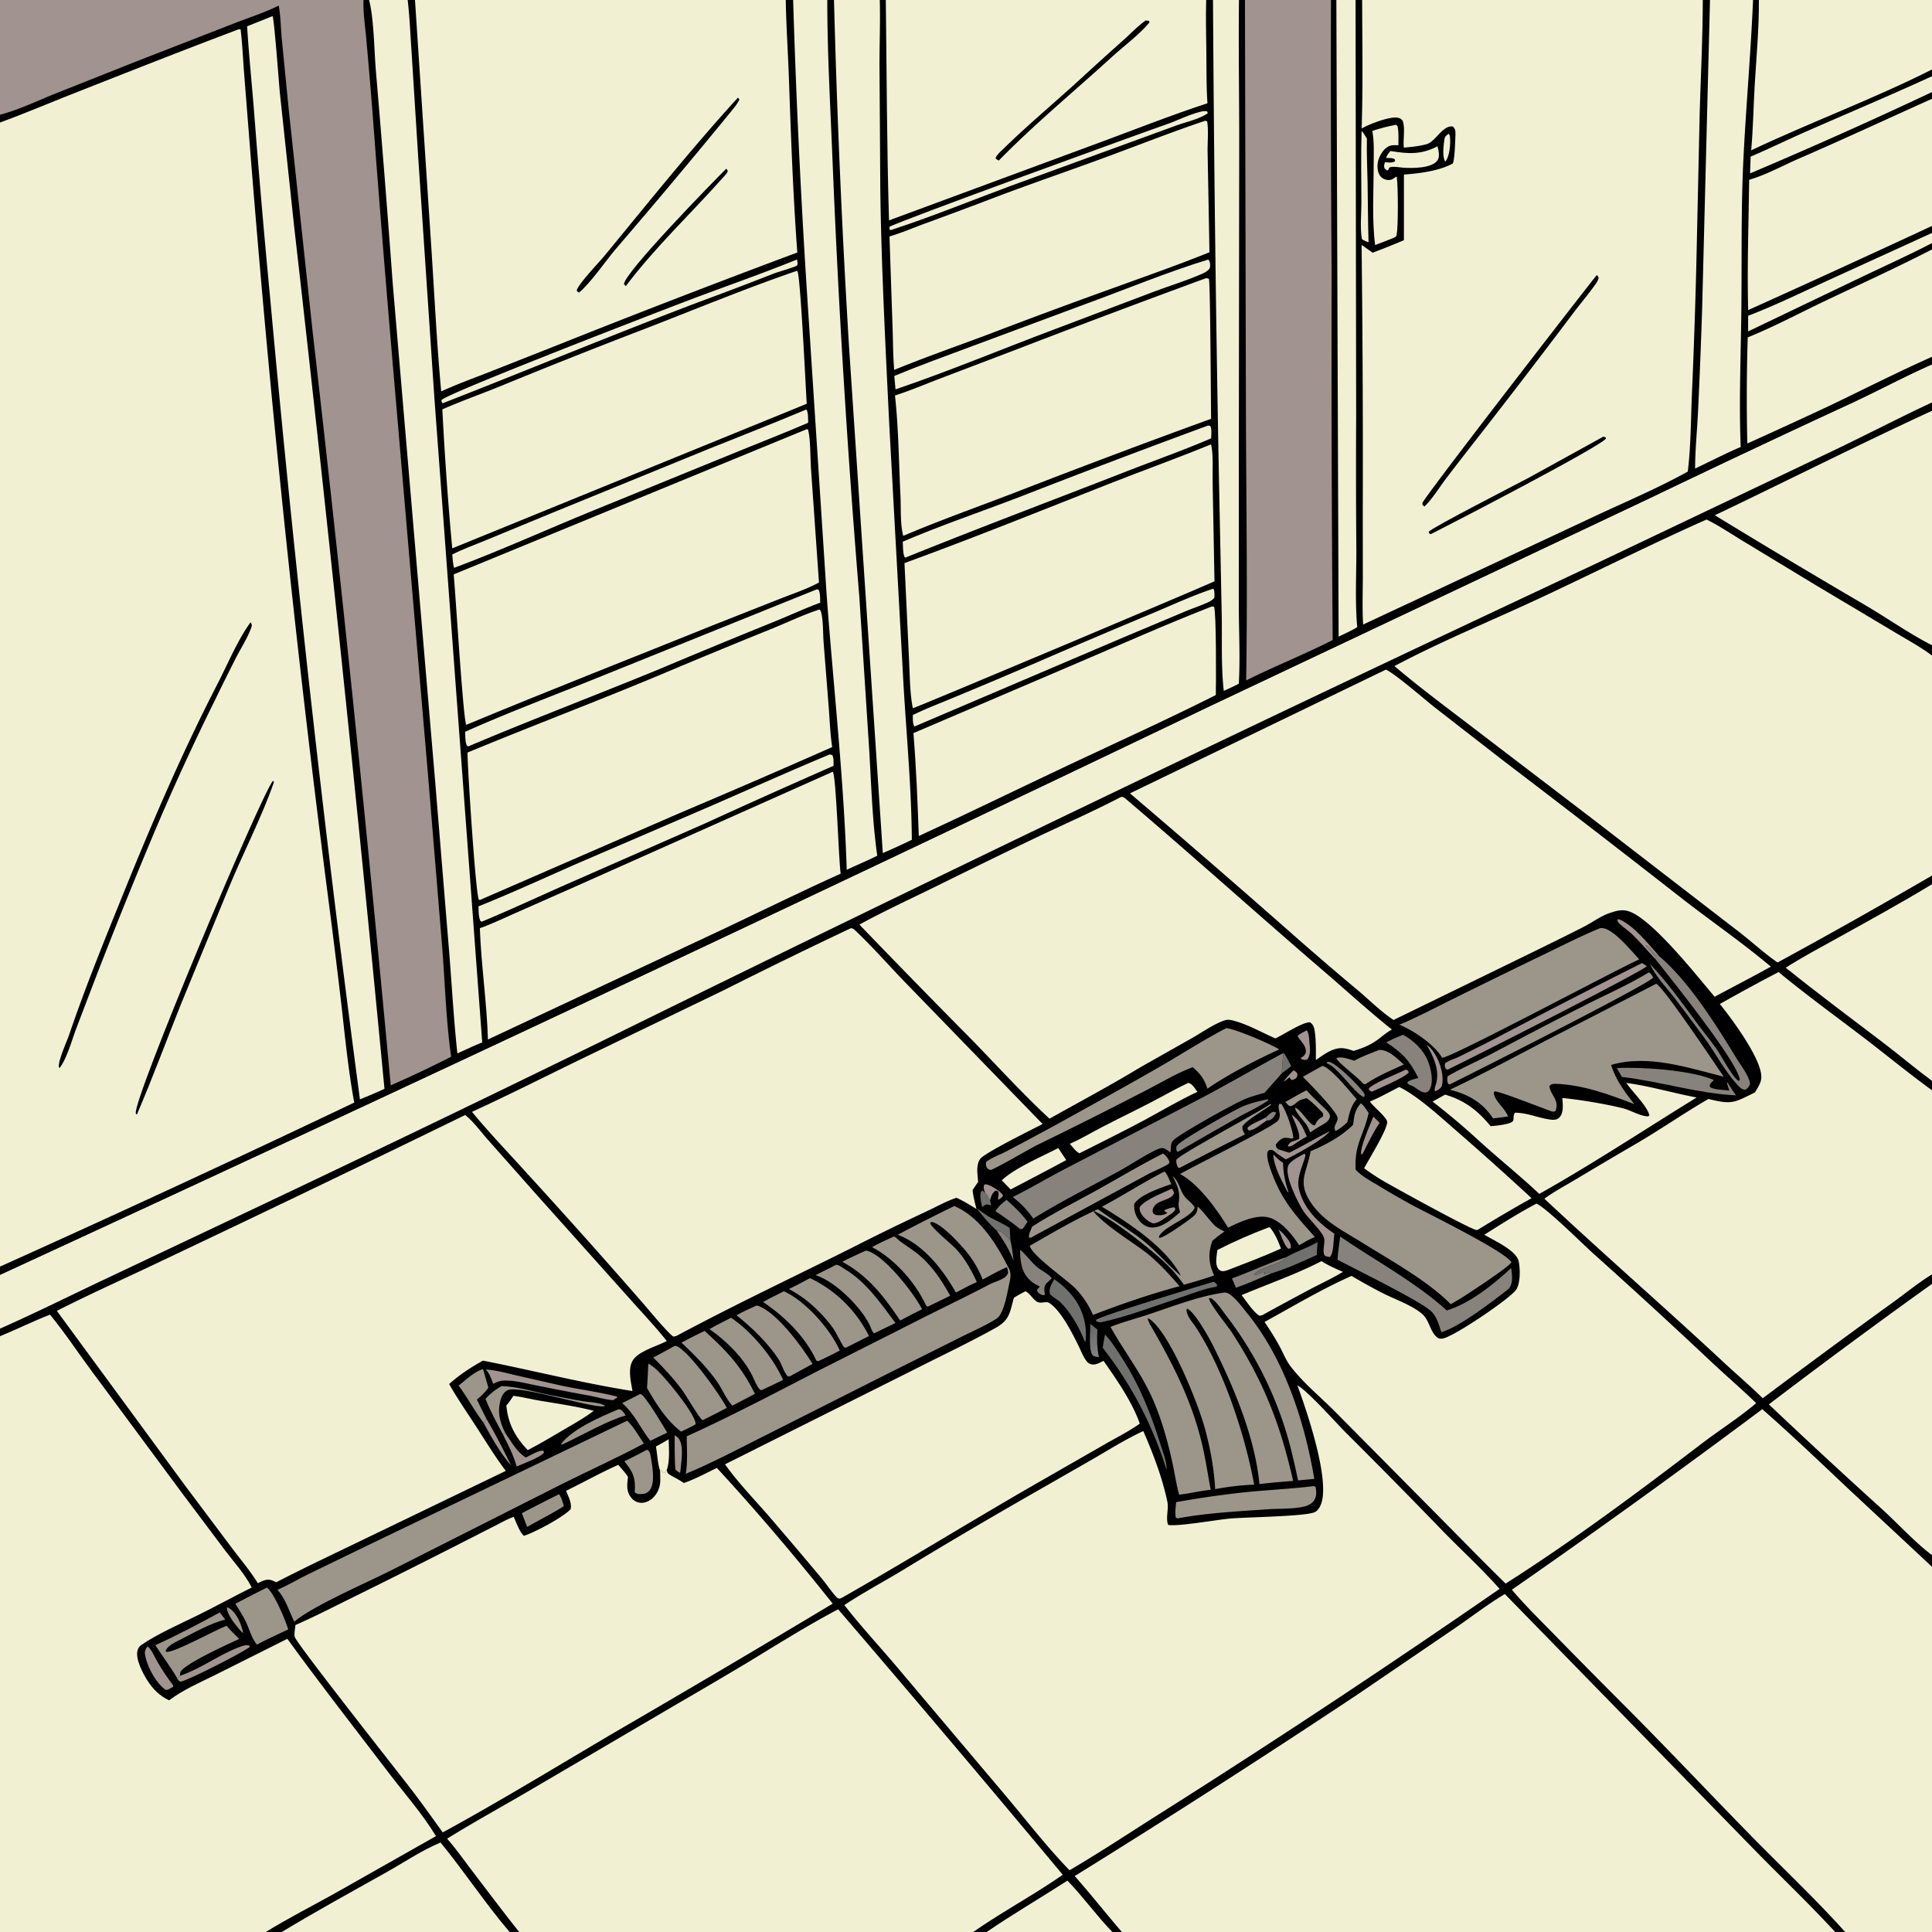 <svg version="1.1" xmlns="http://www.w3.org/2000/svg" style="display: block;" viewBox="0 0 2048 2048" width="1024" height="1024">
<rect x="0" y="0" width="2048" height="2048" fill="#333333" stroke="none"/>
<defs>
	<linearGradient id="Gradient1" gradientUnits="userSpaceOnUse" x1="1152.25" y1="1409.35" x2="1164.74" y2="1434.65">
		<stop class="stop0" offset="0" stop-opacity="1" stop-color="rgb(105,105,105)"/>
		<stop class="stop1" offset="1" stop-opacity="1" stop-color="rgb(131,130,129)"/>
	</linearGradient>
</defs>
<path transform="translate(0,0)" fill="rgb(0,0,0)" d="M 0 0 L 385.346 0 L 391.222 0 L 432.153 0 L 439.902 0 L 832.938 0 L 840.763 0 L 876.951 0 L 884.065 0 L 932.585 0 L 938.981 0 L 1278.61 0 L 1285.83 0 L 1313.36 0 L 1319.7 0 L 1410.89 0 L 1416.6 0 L 1436.94 0 L 1443.93 0 L 1805.03 0 L 1812.67 0 L 1858.3 0 L 1864.48 0 L 2048 0 L 2048 73.644 L 2048 80.805 L 2048 97.583 L 2048 104.708 L 2048 239.483 L 2048 246.909 L 2048 257.644 L 2048 264.39 L 2048 378.206 L 2048 386.245 L 2048 426.589 L 2048 435.448 L 2048 684.02 L 2048 694.889 L 2048 928.098 L 2048 937.325 L 2048 1145.77 L 2048 1155.76 L 2048 1350.89 L 2048 1360.96 L 2048 1648.4 L 2048 1660.85 L 2048 2048 L 1955.96 2048 L 1945.36 2048 L 1189.28 2048 L 1179.16 2048 L 1045.89 2048 L 1031.71 2048 L 550.378 2048 L 540.231 2048 L 298.662 2048 L 281.776 2048 L 0 2048 L 0 1416.44 L 0 1408.42 L 0 1351.33 L 0 1342.64 L 0 129.884 L 0 121.623 L 0 0 z"/>
<path transform="translate(0,0)" fill="rgb(135,131,124)" d="M 1341.95 1184.42 C 1344.51 1182.11 1347.45 1178.79 1350.93 1178.07 L 1349.56 1178.7 L 1352.85 1179.16 L 1352.73 1179.68 L 1351.16 1178.16 L 1352.59 1180.13 C 1350.84 1183.47 1349.04 1186.55 1345.1 1187.59 C 1344.15 1187.84 1343.72 1187.77 1342.76 1187.75 L 1341.95 1184.42 z"/>
<path transform="translate(0,0)" fill="rgb(161,147,143)" d="M 1371.12 1134.6 C 1372.69 1135.22 1374.03 1136.28 1374.91 1137.71 C 1375.82 1139.18 1375.12 1140.25 1374.78 1141.85 C 1372.74 1144.03 1372.24 1144.1 1369.32 1144.87 C 1367.99 1143.95 1367.72 1143.29 1366.95 1141.91 C 1364.95 1143.75 1362.91 1145.27 1360.68 1146.8 C 1363.35 1142.24 1367.52 1138.44 1371.12 1134.6 z"/>
<path transform="translate(0,0)" fill="rgb(161,147,143)" d="M 1355.28 1303.49 C 1358.39 1305.33 1361.32 1308.88 1363.61 1311.71 C 1366.62 1315.44 1368.89 1318.23 1368.29 1323.14 L 1365.92 1323.77 C 1361.56 1321.36 1357.85 1308.48 1355.28 1303.49 z"/>
<path transform="translate(0,0)" fill="rgb(161,147,143)" d="M 1341.95 1184.42 L 1342.76 1187.75 C 1337.37 1191.11 1330.24 1197.89 1323.89 1198.37 C 1322.1 1196.52 1322.5 1197.6 1322.53 1195.19 C 1327.38 1190.69 1336.05 1187.98 1341.95 1184.42 z"/>
<path transform="translate(0,0)" fill="rgb(112,112,111)" d="M 1360.44 1116.21 C 1362.91 1117.72 1366.84 1127.04 1368.78 1130.03 C 1365.48 1132.59 1362.22 1135.39 1358.76 1137.72 A 481.571 481.571 0 0 1 1360.44 1116.21 z"/>
<path transform="translate(0,0)" fill="rgb(112,112,111)" d="M 1049.49 1272.41 C 1049.96 1274.13 1050.29 1275.87 1050.64 1277.62 A 188.146 188.146 0 0 1 1045.8 1276.64 C 1044.4 1277.2 1043.5 1277.7 1042.31 1278.65 C 1041.94 1278.94 1041.59 1279.25 1041.24 1279.54 C 1040.19 1275.27 1038.88 1269.92 1039.39 1265.54 C 1039.64 1263.33 1039.94 1263.17 1041.63 1261.96 L 1044.44 1264.78 C 1047.18 1266.68 1047.8 1269.71 1049.49 1272.41 z"/>
<path transform="translate(0,0)" fill="rgb(135,131,124)" d="M 1056.46 1304.4 C 1061.23 1304.94 1064.65 1308.22 1067.83 1311.51 L 1071.06 1314.81 C 1072.75 1322.08 1073.67 1329.25 1074.44 1336.67 C 1069.95 1324.65 1063.78 1314.87 1056.46 1304.4 z"/>
<path transform="translate(0,0)" fill="rgb(155,150,137)" d="M 240.629 1703.85 C 241.763 1704.24 242.824 1704.59 243.812 1705.3 C 251.566 1710.83 255.914 1722.26 257.855 1731.24 C 255.978 1729.78 254.463 1728.04 252.928 1726.23 C 248.689 1721.24 240.125 1710.47 240.629 1703.85 z"/>
<path transform="translate(0,0)" fill="rgb(161,147,143)" d="M 1044.44 1264.78 C 1043.18 1261.69 1042.32 1259.81 1043.03 1256.4 C 1044.59 1255.2 1043.85 1255.29 1045.61 1255.52 C 1049.94 1256.11 1060.64 1262.86 1062.84 1266.59 C 1063.02 1266.9 1063.13 1267.24 1063.27 1267.57 C 1061.91 1269.64 1060.3 1270.56 1058.26 1271.9 C 1057.79 1270.2 1058.03 1269.64 1058.31 1267.93 C 1058.66 1265.79 1058.86 1264.7 1057.77 1262.72 L 1055.5 1262.07 C 1051.69 1264.31 1050.66 1268.3 1049.49 1272.41 C 1047.8 1269.71 1047.18 1266.68 1044.44 1264.78 z"/>
<path transform="translate(0,0)" fill="rgb(161,147,143)" d="M 1349.78 1223.84 C 1353.08 1227.09 1356.16 1230.15 1360.07 1232.69 C 1360.46 1244.24 1362.13 1253.02 1365.99 1263.95 L 1364.89 1263.55 C 1358.97 1252.08 1350.35 1237.01 1349.78 1223.84 z"/>
<path transform="translate(0,0)" fill="rgb(161,147,143)" d="M 1369.06 1181.5 C 1377.47 1186.98 1381.52 1195.78 1385.25 1204.71 C 1379.78 1207.66 1374.64 1211.2 1369.43 1214.6 C 1367.42 1215.39 1367.19 1215.4 1365.17 1215.15 C 1365.38 1214.31 1365.42 1213.87 1365.99 1213.09 C 1367.48 1211.03 1369.08 1210.05 1371.48 1209.47 C 1373.67 1208.94 1375.12 1208.33 1377.1 1207.24 C 1378.32 1200.13 1371.82 1188.28 1369.06 1181.5 z"/>
<path transform="translate(0,0)" fill="rgb(161,147,143)" d="M 515.75 1504.2 C 525.307 1520.27 533.6 1536.8 541.848 1553.56 C 530.062 1540.04 521.006 1523.71 512.48 1507.99 C 514.473 1506.71 514.673 1506.22 515.75 1504.2 z"/>
<path transform="translate(0,0)" fill="rgb(161,147,143)" d="M 1385.24 1092.17 C 1387.78 1095.35 1387.66 1101.51 1388.09 1105.48 C 1388.69 1111.06 1389.53 1118.42 1385.78 1123.07 C 1382.8 1123.99 1382.35 1123.59 1379.34 1122.6 L 1379.02 1121.35 C 1381.89 1119.81 1382.66 1119 1384.19 1116.13 C 1385.08 1108.14 1379.08 1104.57 1375.44 1098.32 C 1377.83 1095.58 1382.06 1093.89 1385.24 1092.17 z"/>
<path transform="translate(0,0)" fill="rgb(161,147,143)" d="M 1512.37 1107.65 C 1514.81 1109.11 1516.48 1110.98 1518.22 1113.19 C 1525.38 1122.34 1530.58 1137.41 1528.87 1149.06 C 1528.26 1153.24 1526.06 1154.07 1522.93 1156.28 L 1521.03 1156.73 C 1520.11 1154.36 1521.84 1150.61 1522.5 1148.07 C 1526.14 1133.93 1519.41 1119.63 1512.37 1107.65 z"/>
<path transform="translate(0,0)" fill="rgb(135,131,124)" d="M 1406.89 1125.87 C 1407.62 1125.63 1407.9 1125.44 1408.69 1125.55 C 1416.31 1126.59 1441.28 1151.66 1445.69 1158.47 C 1447.12 1160.67 1446.58 1160.63 1446.09 1163.02 C 1437.43 1160.8 1419.3 1132.78 1407.92 1127.76 C 1407.4 1127.53 1406.87 1127.33 1406.34 1127.12 L 1406.89 1125.87 z"/>
<path transform="translate(0,0)" fill="rgb(161,147,143)" d="M 715.182 1521.37 C 716.393 1522.2 717.85 1523.11 718.847 1524.19 C 725.786 1531.7 721.806 1551.85 720.984 1561.37 C 719.197 1560.34 717.616 1559.54 716.199 1558.01 C 714.984 1556.7 715.167 1525.73 715.182 1521.37 z"/>
<path transform="translate(0,0)" fill="url(#Gradient1)" d="M 1155.78 1403.37 L 1163.3 1409.45 C 1162.67 1419.75 1162.75 1428.57 1164.96 1438.68 C 1163.08 1438.38 1160.17 1438.18 1158.66 1436.94 C 1153.56 1432.74 1155.92 1409.89 1155.78 1403.37 z"/>
<path transform="translate(0,0)" fill="rgb(161,147,143)" d="M 1455.8 1183.73 L 1462.48 1190.27 C 1455.54 1200.48 1450.24 1211.63 1444.7 1222.63 L 1443.12 1224.07 C 1440.63 1217.96 1453.03 1190.71 1455.8 1183.73 z"/>
<path transform="translate(0,0)" fill="rgb(161,147,143)" d="M 1409.83 1199.13 C 1402.14 1208.22 1374.64 1223.54 1362.99 1229 L 1353.81 1222.98 L 1355.07 1218.33 L 1366.63 1221.94 C 1381.26 1214.76 1395.18 1206.25 1409.83 1199.13 z"/>
<path transform="translate(0,0)" fill="rgb(161,147,143)" d="M 1489.9 1133.92 C 1492.48 1134.47 1491.97 1134.5 1493.41 1136.45 C 1491.6 1141.23 1460.88 1154.11 1454.4 1157.22 C 1452.07 1156.38 1452.04 1156.41 1450.77 1154.31 C 1454.61 1148.43 1482.11 1138.02 1489.9 1133.92 z"/>
<path transform="translate(0,0)" fill="rgb(161,147,143)" d="M 1754.47 1016.28 C 1746.18 1007.6 1738.44 998.292 1729.76 990.006 C 1725.86 986.289 1721.34 983.428 1717.41 979.842 C 1715.56 978.153 1714.72 977.285 1714.47 974.716 L 1716.35 974.474 C 1731.94 980.92 1747.57 1001.03 1758.77 1013.54 C 1758.4 1013.45 1758.01 1013.4 1757.66 1013.26 C 1752.83 1011.38 1748.6 1002.84 1744.2 1001.85 C 1746.84 1005.82 1750.5 1008.85 1753.33 1012.78 C 1754.03 1013.76 1755.21 1014.75 1756.06 1015.57 C 1755.54 1015.84 1755.04 1016.2 1754.47 1016.28 z"/>
<path transform="translate(0,0)" fill="rgb(112,112,111)" d="M 1035.31 1280.75 L 1043.6 1286.73 C 1051.71 1292.6 1061.86 1295.79 1070.33 1301.78 L 1071.06 1314.81 L 1067.83 1311.51 C 1064.65 1308.22 1061.23 1304.94 1056.46 1304.4 C 1048.91 1297.63 1041.39 1288.89 1035.31 1280.75 z"/>
<path transform="translate(0,0)" fill="rgb(242,240,211)" d="M 695.341 1533.3 C 699.933 1530.94 704.367 1528.28 708.834 1525.69 C 709.02 1536.53 710.242 1548.07 706.802 1558.5 C 706.475 1558.81 706.114 1559.08 705.821 1559.43 C 705.579 1559.71 704.759 1561.02 704.533 1561.38 L 702.986 1561.28 L 701.277 1558.67 L 699.733 1559.08 C 697.152 1551.73 696.731 1541.22 695.341 1533.3 z"/>
<path transform="translate(0,0)" fill="rgb(161,147,143)" d="M 535.852 1519.54 C 542.551 1528.75 547.456 1538.83 557.354 1545.03 C 561.774 1543 571.291 1537.1 575.709 1537.76 L 576.736 1539.39 C 574.77 1544.27 553.582 1551.9 547.703 1554.52 C 544.228 1542.31 538.535 1531.3 532.835 1520.02 L 535.852 1519.54 z"/>
<path transform="translate(0,0)" fill="rgb(135,131,124)" d="M 1305.93 1355.15 C 1325.39 1348.19 1343.99 1339.19 1363.65 1332.56 C 1358.74 1340.72 1335.83 1342.69 1329.45 1350.91 L 1330.51 1351.84 C 1332.4 1351.13 1334.29 1350.34 1336.18 1349.66 C 1337.88 1349.05 1339.39 1349.06 1341.17 1349.03 L 1342.23 1350.87 L 1341.14 1349.12 L 1339.47 1350.54 C 1342.73 1350.81 1344.19 1348.57 1347.06 1349.13 L 1347.12 1350.06 C 1334.79 1355.22 1322.8 1360.61 1310.18 1365.07 L 1305.93 1355.15 z"/>
<path transform="translate(0,0)" fill="rgb(135,131,124)" d="M 1066.99 1271.94 C 1075.31 1279.12 1082.6 1286.21 1089.19 1295.03 C 1087.52 1297.72 1085.81 1300.27 1083.91 1302.8 L 1081.39 1302.87 C 1073.07 1295.94 1064.16 1289.95 1055.24 1283.85 C 1058.51 1278.72 1062.12 1275.48 1066.99 1271.94 z"/>
<path transform="translate(0,0)" fill="rgb(161,147,143)" d="M 156.293 1745.41 C 157.309 1746.08 157.756 1746.29 158.621 1747.34 C 161.718 1751.12 164.159 1756.81 166.639 1761.09 A 209.427 209.427 0 0 0 181.564 1783.83 C 182.903 1785.6 183.743 1785.84 183.475 1788.11 L 179.677 1790.28 C 178.069 1791.14 177.649 1791.26 175.724 1791.42 C 165.33 1784.18 155.976 1766.73 153.81 1754.34 C 153.083 1750.17 154.065 1748.71 156.293 1745.41 z"/>
<path transform="translate(0,0)" fill="rgb(161,147,143)" d="M 190.732 1776.4 L 192.33 1775.85 C 214.377 1768.13 233.562 1753.12 255.303 1745.36 C 258.305 1744.29 261.492 1743.2 264.539 1744.59 L 264.681 1745.86 C 258.29 1751.26 198.226 1782.01 191.084 1782.7 C 189.596 1781.74 189.234 1781.37 188.12 1779.85 L 190.732 1776.4 z"/>
<path transform="translate(0,0)" fill="rgb(155,150,137)" d="M 655.586 1493.88 C 655.991 1493.9 656.403 1493.85 656.799 1493.93 C 659.545 1494.5 661.746 1498.39 663.294 1500.5 C 645.694 1505.02 616.876 1521.41 599.302 1529.68 C 598.034 1530.36 596.55 1530.88 595.229 1531.44 L 595.006 1530.33 C 607.905 1514.05 636.624 1501.97 655.586 1493.88 z"/>
<path transform="translate(0,0)" fill="rgb(155,150,137)" d="M 1362.47 1168.13 C 1370.05 1164.1 1377.16 1159.46 1384.94 1155.75 C 1390.85 1162.47 1397.71 1168.55 1404.15 1174.78 C 1406.67 1177.41 1409.32 1179.52 1409.89 1183.3 C 1409.25 1186.64 1407.69 1188.56 1404.92 1190.41 C 1399.64 1193.94 1393.98 1196.37 1389.07 1200.52 C 1387.69 1197.46 1386.35 1194.24 1384.42 1191.48 C 1382.07 1188.12 1372.15 1177.96 1373.04 1174.13 C 1380.1 1177.05 1388.19 1193.39 1393.83 1192.96 L 1394.3 1191.95 C 1396.51 1187.21 1397.89 1186.16 1402.49 1183.5 C 1402.87 1181.15 1402.83 1181.17 1401.62 1179.1 C 1396.22 1173.71 1391.35 1168.41 1385.05 1164.01 C 1382.65 1164.7 1380.02 1165.34 1377.76 1166.43 C 1374.43 1168.04 1371.64 1172.23 1367.81 1172.59 C 1366.21 1172.73 1363.62 1169.29 1362.47 1168.13 z"/>
<path transform="translate(0,0)" fill="rgb(161,147,143)" d="M 1242.14 1260.01 C 1243.63 1261.49 1243.9 1262.75 1244.61 1264.69 C 1241.51 1273.21 1226.28 1271.1 1222.41 1280.78 C 1221.45 1283.18 1221.66 1284.41 1222.75 1286.63 C 1224 1287.4 1225.08 1287.94 1226.57 1288.09 C 1230.21 1288.46 1234.62 1288 1237.49 1285.67 C 1235.99 1284.76 1234.69 1284.58 1234.25 1282.82 C 1237.72 1281.52 1241.48 1279.6 1245.25 1279.91 L 1245.95 1281.78 C 1244.69 1285 1241.82 1286.34 1239.07 1288.34 C 1234.24 1291.52 1228.33 1296.48 1222.48 1296.88 C 1217.48 1295.14 1213.77 1292.16 1210.66 1287.85 C 1208.67 1285.1 1207.67 1282.88 1208.22 1279.45 C 1214.91 1270.9 1232.4 1264.87 1242.14 1260.01 z"/>
<path transform="translate(0,0)" fill="rgb(135,131,124)" d="M 1081.28 1324.78 C 1087.31 1329.55 1092.47 1336.99 1098.37 1342.29 C 1103.03 1346.48 1111.55 1350.34 1114.95 1354.97 C 1114.04 1355.87 1113.14 1356.81 1112.2 1357.69 C 1111.03 1358.8 1109.47 1359.95 1108.56 1361.3 C 1106.86 1363.82 1106.91 1365.96 1107.16 1368.83 C 1107.19 1369.14 1107.23 1369.44 1107.26 1369.75 C 1107.77 1371.32 1107.59 1370.38 1107.47 1372.62 L 1105.67 1373.01 C 1103.44 1372.19 1102.09 1371.83 1100.43 1370.04 C 1099.16 1368.67 1099.49 1368.46 1099.47 1366.78 C 1100.73 1365.73 1101.41 1365.24 1102.17 1363.75 C 1098.62 1362 1095.04 1360.11 1092.11 1357.39 C 1082.39 1348.35 1081.59 1337.13 1081.28 1324.78 z"/>
<path transform="translate(0,0)" fill="rgb(155,150,137)" d="M 531.749 1469.3 C 550.216 1469.9 567.622 1475.96 585.572 1479.3 C 596.232 1481.29 607.192 1483.66 617.856 1485.31 C 623.429 1486.17 629.081 1486.42 634.603 1487.62 C 637.173 1488.18 639.204 1488.96 641.503 1490.22 C 635.462 1495.42 550.108 1467.36 537.92 1473.73 C 534.128 1475.72 532.041 1479.38 530.842 1483.35 C 526.859 1496.55 529.817 1507.7 535.852 1519.54 L 532.835 1520.02 C 526.406 1507.92 519.622 1495.56 514.664 1482.77 C 519.773 1477.12 525.123 1472.98 531.749 1469.3 z"/>
<path transform="translate(0,0)" fill="rgb(112,112,111)" d="M 1396.78 1316.67 C 1396.34 1321.22 1395.92 1325.72 1395.9 1330.3 C 1380.18 1337.59 1363.68 1344.92 1347.12 1350.06 L 1347.06 1349.13 C 1344.19 1348.57 1342.73 1350.81 1339.47 1350.54 L 1341.14 1349.12 L 1342.23 1350.87 L 1341.17 1349.03 C 1339.39 1349.06 1337.88 1349.05 1336.18 1349.66 C 1334.29 1350.34 1332.4 1351.13 1330.51 1351.84 L 1329.45 1350.91 C 1335.83 1342.69 1358.74 1340.72 1363.65 1332.56 C 1374.28 1326.5 1386.11 1322.84 1396.78 1316.67 z"/>
<path transform="translate(0,0)" fill="rgb(155,150,137)" d="M 592.589 1583.93 C 595.276 1587.53 596.337 1592.3 597.717 1596.53 C 585.322 1604.58 571.677 1611.1 558.895 1618.6 C 556.859 1613.82 555.088 1608.91 553.226 1604.05 A 1953.45 1953.45 0 0 1 592.589 1583.93 z"/>
<path transform="translate(0,0)" fill="rgb(112,112,111)" d="M 1285.5 1359 C 1285.86 1358.98 1286.23 1358.88 1286.59 1358.94 C 1288.63 1359.29 1289.38 1361.07 1290.46 1362.6 L 1289.1 1364.04 C 1276.84 1365.91 1264.12 1371.11 1252.36 1375.04 C 1226.5 1383.68 1192.56 1396.47 1166.72 1401.72 C 1164.85 1401.64 1163.97 1401.36 1162.26 1400.7 L 1161.75 1399.17 C 1166.95 1394.69 1270.44 1363.52 1285.5 1359 z"/>
<path transform="translate(0,0)" fill="rgb(155,150,137)" d="M 486.106 1468.77 C 494.474 1462.37 501.852 1454.61 512.07 1451.27 C 513.797 1457.88 515.974 1464.38 517.684 1471.01 C 514.2 1476.05 510.215 1479.71 505.503 1483.52 A 1161.37 1161.37 0 0 0 515.75 1504.2 C 514.673 1506.22 514.473 1506.71 512.48 1507.99 C 502.882 1495.65 495.608 1481.36 486.106 1468.77 z"/>
<path transform="translate(0,0)" fill="rgb(112,112,111)" d="M 1117.53 1356.03 C 1125.33 1361.48 1132.32 1367.88 1138.11 1375.46 A 64.981 64.981 0 0 1 1150.65 1422.28 L 1149.77 1421.63 C 1144.18 1407.63 1135.26 1391.58 1124.51 1380.9 C 1121.04 1377.46 1116.51 1375.48 1113.12 1371.94 C 1111.52 1365.58 1114.67 1361.44 1117.53 1356.03 z"/>
<path transform="translate(0,0)" fill="rgb(135,131,124)" d="M 1343.86 1165.31 L 1344.35 1165.56 L 1344.11 1166.57 C 1334.62 1173.34 1323.37 1178.25 1313.19 1183.97 A 7113.92 7113.92 0 0 0 1248.38 1221.16 L 1247.08 1219.49 C 1247.06 1217.72 1246.57 1215.93 1247.66 1214.43 C 1252.19 1208.19 1307.78 1176.97 1317.28 1172.9 C 1325.93 1169.2 1334.68 1167.19 1343.86 1165.31 z"/>
<path transform="translate(0,0)" fill="rgb(161,147,143)" d="M 514.999 1451.74 C 525.813 1452.41 536.354 1455.45 546.883 1457.87 L 594.057 1468.59 C 613.968 1472.94 634.485 1475.42 654.189 1480.46 L 653.849 1481.82 C 652.444 1482.49 651.183 1483.4 649.881 1484.25 C 641.832 1483.61 633.355 1481.09 625.399 1479.56 A 2993.17 2993.17 0 0 1 567.275 1468.34 C 556.262 1466.15 543.839 1462.74 532.568 1463.56 C 529.108 1463.81 525.903 1465.47 522.808 1466.92 C 520.787 1461.39 518.962 1456.19 514.999 1451.74 z"/>
<path transform="translate(0,0)" fill="rgb(155,150,137)" d="M 685.616 1536.92 C 685.904 1536.98 686.215 1536.96 686.479 1537.09 C 689.016 1538.31 689.599 1542.63 689.998 1545.07 C 691.462 1554 694.97 1572.4 688.435 1579.99 C 686.485 1582.25 684.598 1583.23 681.675 1583.58 C 678.09 1584 675.69 1584.21 672.821 1581.88 C 673.977 1567.14 671.241 1560.3 661.786 1549.06 C 669.841 1545.27 677.705 1541 685.616 1536.92 z"/>
<path transform="translate(0,0)" fill="rgb(161,147,143)" d="M 1382.83 1222.88 C 1383.13 1223.41 1383.66 1223.86 1383.72 1224.46 C 1384.12 1228.44 1374.12 1246.42 1376.7 1259.12 C 1380.99 1280.31 1397.25 1296.16 1414.47 1307.8 C 1413.39 1314.13 1414.07 1328.45 1409.57 1332.57 L 1405.11 1331.59 C 1400.91 1329.02 1404.48 1318.22 1403.86 1313.61 C 1402.86 1306.23 1386.73 1291.67 1381.89 1284.21 C 1375.7 1274.65 1361.94 1247.18 1365.25 1236.45 C 1367.08 1230.5 1377.58 1226.02 1382.83 1222.88 z"/>
<path transform="translate(0,0)" fill="rgb(112,112,111)" d="M 1171.34 1414.67 C 1171.62 1414.94 1171.92 1415.21 1172.18 1415.49 C 1178.33 1422.15 1183.43 1430.39 1188.37 1437.99 C 1207.56 1467.47 1219.43 1496.88 1229.87 1530.25 C 1232.41 1538.36 1237.15 1549.77 1236.65 1558.23 C 1221.72 1510.41 1199.57 1468.03 1168.85 1428.53 L 1171.34 1414.67 z"/>
<path transform="translate(0,0)" fill="rgb(155,150,137)" d="M 678.483 1477.77 C 678.769 1477.82 679.068 1477.81 679.343 1477.9 C 684.081 1479.48 703.462 1512.24 707.271 1518.62 L 689.353 1527.32 C 679.195 1514.31 672.232 1498.25 659.609 1487.36 L 678.483 1477.77 z"/>
<path transform="translate(0,0)" fill="rgb(242,240,211)" d="M 1121.76 1217.03 C 1124.7 1221.2 1127.45 1225.51 1130.27 1229.76 A 4628.98 4628.98 0 0 1 1071.29 1260.86 L 1061.98 1251.19 C 1075.19 1238.42 1104.59 1225.91 1121.76 1217.03 z"/>
<path transform="translate(0,0)" fill="rgb(155,150,137)" d="M 1347.01 1170.13 L 1347.37 1171.26 C 1340.01 1176.73 1320.16 1188.19 1316.97 1194.18 C 1316.9 1198.01 1317.87 1199.2 1319.65 1202.52 A 3875.56 3875.56 0 0 0 1250.4 1238.07 L 1248.57 1237.47 C 1247.35 1234.54 1246.76 1232.66 1246.96 1229.47 C 1250.99 1223.34 1331.15 1180.86 1347.01 1170.13 z"/>
<path transform="translate(0,0)" fill="rgb(135,131,124)" d="M 1487.16 1096.9 C 1496.75 1101.91 1505.49 1109.88 1511 1119.21 C 1515.79 1127.33 1519.9 1143.3 1516.53 1152.7 C 1515.7 1155.02 1514.4 1157.11 1511.9 1157.91 C 1507.79 1159.22 1501.78 1153.91 1498.45 1151.77 C 1495.79 1150.67 1492.92 1150.14 1491.73 1147.43 C 1494.26 1144.71 1500 1143.77 1503.53 1142.69 C 1494.01 1124.02 1487.04 1116.44 1469.55 1104.98 C 1475.18 1101.8 1481.21 1099.42 1487.16 1096.9 z"/>
<path transform="translate(0,0)" fill="rgb(155,150,137)" d="M 1461.99 1112.98 C 1472.28 1112.66 1480.83 1122.06 1488.1 1128.37 C 1474.79 1134.56 1460.4 1140.45 1448.26 1148.75 C 1447.94 1148.97 1447.62 1149.2 1447.3 1149.43 C 1444.73 1149.15 1443.47 1147.04 1441.67 1145.26 C 1437.15 1140.54 1417.54 1125.61 1416.6 1121.66 C 1422.11 1119.46 1430.09 1122.8 1435.51 1124.43 C 1443.87 1119.76 1453.09 1116.45 1461.99 1112.98 z"/>
<path transform="translate(0,0)" fill="rgb(135,131,124)" d="M 1713.95 1132.22 C 1740.7 1130.82 1792.02 1134.52 1816.13 1144.52 L 1816.4 1145.47 C 1814.3 1147.23 1812.9 1148.28 1812.12 1151.05 L 1813.19 1152.78 C 1818.47 1155.36 1827.17 1155.18 1833.18 1156.04 C 1832.06 1152.99 1831.13 1150.01 1830.35 1146.85 L 1831.82 1148.39 C 1834.44 1152.78 1837.24 1156.94 1840.2 1161.11 C 1799.32 1159.1 1759.83 1146.29 1719.25 1141.59 L 1713.95 1132.22 z"/>
<path transform="translate(0,0)" fill="rgb(155,150,137)" d="M 1401.87 1129.88 C 1410.92 1132 1431.05 1157.08 1438.15 1165.29 C 1431.87 1172.42 1430.34 1180.61 1428.24 1189.58 C 1424.31 1193.46 1420.45 1196.33 1415.61 1199.03 C 1414.42 1195.67 1414.41 1194.82 1415.95 1191.45 C 1416.84 1189.51 1417.89 1187.69 1417.95 1185.49 C 1418.13 1178.96 1387.53 1147.89 1381.1 1141.57 A 635.467 635.467 0 0 1 1401.87 1129.88 z"/>
<path transform="translate(0,0)" fill="rgb(155,150,137)" d="M 687.264 1445.54 C 694.691 1449.44 701.178 1457.07 706.685 1463.31 C 713.056 1470.51 737.921 1500.95 737.369 1509.77 L 733.651 1511.97 L 721.974 1517.58 C 706.383 1505.57 695.45 1488.11 685.842 1471.23 A 994.319 994.319 0 0 0 687.264 1445.54 z"/>
<path transform="translate(0,0)" fill="rgb(161,147,143)" d="M 1740.62 1020.88 A 189.71 189.71 0 0 1 1745.67 1024.18 C 1741 1029.95 1556.46 1123.37 1535.26 1133.51 L 1533.93 1133.92 L 1532.27 1132.58 C 1531.39 1129.84 1531.21 1129.6 1532.07 1126.89 C 1536.32 1124.02 1541.96 1122.45 1546.63 1120.18 A 2474.14 2474.14 0 0 0 1584.83 1100.95 A 9279.45 9279.45 0 0 1 1740.62 1020.88 z"/>
<path transform="translate(0,0)" fill="rgb(242,240,211)" d="M 1345.15 1300.95 L 1346.51 1301.47 C 1351.81 1308.29 1354.93 1315.44 1357.86 1323.5 C 1339.27 1332 1319.95 1339.16 1300.9 1346.57 C 1299.77 1346.86 1297.83 1347.54 1296.59 1347.52 C 1294.18 1347.5 1292.55 1346.61 1291.14 1344.61 C 1287.76 1339.84 1289.84 1330.48 1290.5 1325.04 C 1308.45 1315.8 1326.29 1308.13 1345.15 1300.95 z"/>
<path transform="translate(0,0)" fill="rgb(135,131,124)" d="M 1754.47 1016.28 C 1755.04 1016.2 1755.54 1015.84 1756.06 1015.57 C 1755.21 1014.75 1754.03 1013.76 1753.33 1012.78 C 1750.5 1008.85 1746.84 1005.82 1744.2 1001.85 C 1748.6 1002.84 1752.83 1011.38 1757.66 1013.26 C 1758.01 1013.4 1758.4 1013.45 1758.77 1013.54 C 1790.88 1040.89 1819.33 1086.78 1841.39 1122.85 C 1845.63 1129.8 1854.4 1140.99 1855.15 1149.12 C 1853.95 1152.1 1852.8 1153.14 1850.42 1155.15 C 1847.18 1155.05 1845.59 1153.91 1843.32 1151.61 C 1829.96 1138.07 1819.01 1117.16 1807.65 1101.5 A 2347.43 2347.43 0 0 0 1775.4 1058.31 C 1766.71 1047.04 1754.87 1034.77 1749.03 1021.82 C 1767.13 1040.91 1782.61 1062.53 1798.22 1083.66 C 1805.29 1093.23 1812.87 1102.54 1819.77 1112.2 C 1824.29 1118.52 1837.17 1143.29 1843.12 1145.81 L 1844.29 1144.49 C 1841.92 1125.45 1770.66 1036.66 1754.47 1016.28 z"/>
<path transform="translate(0,0)" fill="rgb(155,150,137)" d="M 1232.78 1222.8 C 1236.1 1224.96 1238.2 1227.85 1239.68 1231.46 C 1239.44 1232.12 1239.48 1232.96 1238.98 1233.45 C 1236.32 1236.05 1222.04 1241.89 1217.78 1244.22 L 1096.48 1309.93 C 1094.26 1311.28 1093.45 1312.04 1090.89 1312.13 C 1090.01 1308.69 1092.92 1303.47 1094.2 1300.19 C 1116 1286.16 1139.24 1274.6 1161.9 1262.06 C 1185.51 1249 1208.69 1234.96 1232.78 1222.8 z"/>
<path transform="translate(0,0)" fill="rgb(155,150,137)" d="M 282.975 1682.89 C 290.705 1689.03 302.525 1717.31 305.542 1727.24 C 294.421 1732.46 283.245 1737.59 272.367 1743.32 C 266.79 1736.97 264.116 1726.1 260.3 1718.45 C 257.148 1712.12 253.255 1706.09 249.529 1700.09 A 1309.57 1309.57 0 0 1 282.975 1682.89 z"/>
<path transform="translate(0,0)" fill="rgb(242,240,211)" d="M 1259.65 1147.88 C 1264.1 1148.92 1266.75 1153.93 1269.27 1157.41 C 1249.8 1166.43 1231.14 1177.69 1212.22 1187.82 C 1189.83 1199.82 1166.92 1211.01 1144.27 1222.53 C 1140.6 1221.03 1136.73 1215.44 1134.02 1212.46 C 1145.7 1207.46 1157.03 1200.55 1168.34 1194.7 C 1185.57 1185.78 1203.04 1177.36 1220.26 1168.42 C 1233.4 1161.6 1246.25 1154.16 1259.65 1147.88 z"/>
<path transform="translate(0,0)" fill="rgb(155,150,137)" d="M 886.263 1340.77 C 886.751 1340.81 887.253 1340.78 887.729 1340.9 C 889.98 1341.45 893.266 1343.98 895.304 1345.2 C 918.443 1359.07 933.364 1381.42 949.26 1402.43 L 926.76 1413.3 C 924.654 1412.55 922.73 1406.14 921.605 1403.94 C 911.803 1384.69 885.296 1358.34 864.464 1351.68 A 1236.27 1236.27 0 0 0 886.263 1340.77 z"/>
<path transform="translate(0,0)" fill="rgb(155,150,137)" d="M 232.937 1709.27 L 238.716 1716.74 C 222.695 1720.98 206.858 1730.03 192.167 1737.55 C 186.854 1740.27 177.423 1744.28 175.508 1750.22 L 176.84 1751.16 C 186.147 1751.17 227.278 1728.44 240.102 1723.38 C 244.307 1728.28 248.98 1732.75 253.55 1737.31 C 237.984 1744.71 205.669 1758.94 193.319 1769.77 C 190.868 1771.92 190.971 1773.24 190.732 1776.4 L 188.12 1779.85 C 186.699 1775.46 168.685 1750.49 164.655 1743.95 C 188.048 1733.4 210.393 1721.5 232.937 1709.27 z"/>
<path transform="translate(0,0)" fill="rgb(155,150,137)" d="M 774.946 1396.89 C 796.76 1411.38 819.486 1438.9 830.117 1462.75 C 822.58 1466.5 814.913 1470.02 807.31 1473.63 C 803.767 1474.01 799.034 1461.4 797.411 1458.16 C 787.766 1438.92 769.613 1421.05 752.045 1408.91 C 759.456 1404.58 767.322 1400.85 774.946 1396.89 z"/>
<path transform="translate(0,0)" fill="rgb(155,150,137)" d="M 947.397 1310.8 C 949.171 1311.27 948.483 1310.87 949.929 1312.21 C 956.253 1318.04 963.491 1322.04 970.319 1327.23 C 986.56 1339.59 997.507 1355.84 1007.25 1373.5 C 999.644 1377.33 991.928 1380.97 984.261 1384.69 L 983.518 1385.01 L 981.936 1384.36 C 970.494 1359.51 948.63 1334.84 924.407 1321.99 C 931.714 1317.74 939.747 1314.41 947.397 1310.8 z"/>
<path transform="translate(0,0)" fill="rgb(155,150,137)" d="M 1747.7 1030.83 L 1748.77 1031.18 C 1750.5 1032.88 1751.37 1034.14 1752.33 1036.37 C 1746.49 1043.97 1558.21 1138.98 1537.66 1149.09 L 1535.99 1149.56 L 1534.89 1148.54 C 1534.09 1145.42 1533.95 1143.93 1534.66 1140.79 C 1549.82 1132.04 1566.14 1124.96 1581.67 1116.84 A 5191.84 5191.84 0 0 1 1682.1 1064.63 C 1703.95 1053.69 1726.84 1043.54 1747.7 1030.83 z"/>
<path transform="translate(0,0)" fill="rgb(155,150,137)" d="M 830.904 1368.82 C 830.983 1368.85 831.063 1368.87 831.141 1368.91 C 853.523 1378.81 880.465 1409.24 890.169 1431.55 C 882.707 1435.67 875.103 1439.33 867.378 1442.92 L 865.423 1442.36 C 853.528 1416.71 831.956 1395.8 808.858 1380.15 C 816.054 1376.14 823.564 1372.57 830.904 1368.82 z"/>
<path transform="translate(0,0)" fill="rgb(155,150,137)" d="M 917.463 1325.83 C 917.986 1325.86 918.522 1325.8 919.031 1325.91 C 937.142 1330.15 969.433 1371.71 977.386 1387.85 A 1195.09 1195.09 0 0 0 954.226 1399.82 C 936.833 1374.1 920.859 1352.99 892.934 1337.53 C 900.964 1333.34 909.248 1329.64 917.463 1325.83 z"/>
<path transform="translate(0,0)" fill="rgb(155,150,137)" d="M 801.902 1383.92 C 802.367 1384 802.847 1384.02 803.297 1384.17 C 823.258 1390.67 850.622 1428.2 861.297 1445.73 L 838.407 1458.35 C 836.57 1459.17 837.632 1458.84 835.164 1459.14 C 830.47 1454.05 828.868 1446.06 824.989 1440.29 C 813.093 1422.58 797.247 1407.51 780.725 1394.22 C 787.623 1390.39 794.71 1387.15 801.902 1383.92 z"/>
<path transform="translate(0,0)" fill="rgb(242,240,211)" d="M 1400.83 1336.88 C 1407.99 1341.39 1415.83 1344.92 1423.6 1348.25 C 1412.62 1354.85 1400.75 1360.38 1389.4 1366.33 A 3964.21 3964.21 0 0 0 1338.03 1394.15 L 1335.11 1394.79 C 1328.12 1390.4 1321.35 1379.4 1316.12 1372.91 C 1344.51 1360.87 1373.35 1351.06 1400.83 1336.88 z"/>
<path transform="translate(0,0)" fill="rgb(155,150,137)" d="M 858.63 1354.89 A 133.587 133.587 0 0 1 921.127 1416.25 L 897.751 1428.09 L 896.963 1428.48 C 896.311 1428.41 895.562 1428.62 895.006 1428.27 C 893.404 1427.27 885.752 1411.66 883.549 1408.58 C 871.259 1391.37 854.966 1376.35 836.284 1366.42 C 843.857 1362.87 851.221 1358.78 858.63 1354.89 z"/>
<path transform="translate(0,0)" fill="rgb(155,150,137)" d="M 746.927 1410.87 C 770.796 1432.45 785.657 1448.23 800.271 1477.53 L 776.356 1490.07 C 769.933 1483.34 765.61 1472.4 760.118 1464.62 C 749.262 1449.25 736.012 1436.17 722.439 1423.26 A 451.143 451.143 0 0 1 746.927 1410.87 z"/>
<path transform="translate(0,0)" fill="rgb(155,150,137)" d="M 715.33 1426.69 C 715.795 1426.73 716.28 1426.67 716.723 1426.81 C 729.492 1430.94 763.223 1478.52 770.433 1492.35 C 762.558 1496.71 754.368 1500.62 746.354 1504.73 L 744.752 1505.49 C 741.728 1504.08 727.277 1479.2 723.366 1473.87 C 714.135 1461.28 703.532 1450.08 692.55 1439.04 L 715.33 1426.69 z"/>
<path transform="translate(0,0)" fill="rgb(155,150,137)" d="M 1391.97 1575.43 L 1393.36 1575.33 L 1394.63 1576.57 C 1395.44 1581.06 1395.74 1586.35 1393.08 1590.34 C 1390.8 1593.77 1386.96 1595.87 1383.03 1596.86 C 1371.54 1599.76 1356.5 1599.04 1344.58 1599.86 C 1312.46 1602.07 1280.23 1603.65 1248.52 1609.51 C 1247.24 1609.54 1248.07 1609.64 1246.28 1608.41 C 1245.49 1603.09 1246.3 1597.69 1246.77 1592.36 A 1012.94 1012.94 0 0 1 1319.77 1581.85 C 1343.82 1579.43 1367.95 1578.27 1391.97 1575.43 z"/>
<path transform="translate(0,0)" fill="rgb(242,240,211)" d="M 544.238 1479.61 C 553.867 1480.87 563.541 1483.33 573.145 1484.95 C 591.963 1488.12 610.969 1490.75 629.463 1495.53 C 620.292 1502.4 610.4 1508.1 600.49 1513.82 C 586.879 1521.83 573.464 1529.98 559.388 1537.18 C 546.201 1523.34 538.416 1509.01 536.758 1489.82 C 539.67 1486.68 541.892 1483.17 544.238 1479.61 z"/>
<path transform="translate(0,0)" fill="rgb(135,131,124)" d="M 1420.64 1310.83 C 1458.59 1336.88 1499.34 1358.16 1533.73 1389.19 C 1558.04 1381.62 1583.6 1361.35 1601.91 1344.13 C 1602.79 1351.9 1604.36 1359.16 1599.6 1365.91 C 1582.5 1379.35 1547.64 1406.35 1527.89 1412.18 C 1525.51 1404.8 1523.18 1396.18 1517.65 1390.47 C 1507.4 1379.9 1436.65 1345.4 1417.82 1335.38 C 1418.29 1327.18 1419.59 1318.98 1420.64 1310.83 z"/>
<path transform="translate(0,0)" fill="rgb(242,240,211)" d="M 1131.52 1993.54 C 1148.37 2010.85 1162.49 2030.89 1179.16 2048 L 1045.89 2048 C 1073.78 2028.94 1103.1 2011.84 1131.52 1993.54 z"/>
<path transform="translate(0,0)" fill="rgb(155,150,137)" d="M 1299.91 1089.87 C 1309.39 1090.6 1346.95 1106.67 1356.03 1112.43 C 1331.5 1123.64 1302 1138.78 1279.9 1154.06 C 1276.75 1143.91 1272.27 1138 1264.29 1131.28 C 1246.57 1137.94 1229.68 1148.33 1212.76 1156.88 A 5270.03 5270.03 0 0 1 1099.62 1213.65 C 1083.41 1222.24 1067.31 1232.17 1050.85 1240.1 C 1048.79 1239.9 1047.68 1239.89 1046.36 1237.98 C 1044.92 1235.9 1044.94 1233.98 1045.45 1231.65 C 1051.79 1226.74 1059.78 1224.19 1066.86 1220.47 C 1087.35 1209.69 1107.98 1198.66 1128.24 1187.45 C 1162.88 1168.27 1197.71 1149.13 1231.98 1129.3 C 1254.58 1116.22 1276.73 1101.85 1299.91 1089.87 z"/>
<path transform="translate(0,0)" fill="rgb(155,150,137)" d="M 1250.85 1244.49 C 1265.67 1235.91 1350.46 1194.17 1354.91 1187.71 C 1359.35 1181.25 1353.44 1175.6 1356.11 1170.1 L 1358.42 1170.28 C 1363.97 1178.71 1369.8 1196.3 1371.07 1206.07 L 1369.59 1206.98 C 1366.92 1206.57 1362.77 1205.59 1360.19 1206.55 C 1356.96 1207.77 1354.17 1210.46 1352.44 1213.35 C 1352.58 1216.41 1352.81 1216.2 1355.07 1218.33 L 1353.81 1222.98 C 1352.86 1222.1 1351.69 1220.83 1350.57 1220.11 C 1348.1 1218.51 1347.61 1218.76 1344.86 1219.3 C 1343.91 1220.65 1343.54 1220.85 1343.38 1222.6 C 1342.84 1228.85 1345.86 1236.99 1347.97 1242.81 C 1358.76 1272.5 1373.11 1288.13 1393.75 1311.16 C 1387.93 1313.72 1382.59 1316.78 1377.13 1320.04 C 1370.25 1309.13 1358.82 1295.1 1346.22 1290.92 C 1332.75 1286.45 1313.77 1295.48 1301.8 1301.38 C 1290.5 1282.59 1270.36 1254.66 1250.85 1244.49 z"/>
<path transform="translate(0,0)" fill="rgb(135,131,124)" d="M 1073.57 1268.92 C 1092.49 1259.5 1110.65 1248.59 1129.42 1238.87 L 1273.33 1164.11 C 1302.55 1148.62 1331.27 1131.88 1360.44 1116.21 A 481.571 481.571 0 0 0 1358.76 1137.72 L 1340.43 1158.47 C 1332.85 1160.52 1325.33 1162.58 1318.13 1165.75 C 1306.04 1171.05 1252.29 1200.94 1244.18 1208.42 C 1241.52 1210.87 1241.33 1213.29 1241.18 1216.71 C 1241.09 1218.6 1241.07 1219.72 1240.54 1221.57 C 1238.51 1220.1 1236.12 1218.04 1233.72 1217.29 C 1230.62 1216.32 1227.21 1218.15 1224.51 1219.46 C 1211.09 1225.98 1198.25 1234.88 1185.07 1242.05 C 1155.03 1258.38 1124.37 1273.69 1095.34 1291.77 C 1088.93 1282.62 1082.33 1275.85 1073.57 1268.92 z"/>
<path transform="translate(0,0)" fill="rgb(242,240,211)" d="M 298.662 2048 C 335.166 2025.96 372.628 2005.41 409.821 1984.56 C 428.435 1974.12 447.341 1961.31 466.97 1953.14 C 492.32 1983.98 514.323 2017.75 540.231 2048 L 298.662 2048 z"/>
<path transform="translate(0,0)" fill="rgb(155,150,137)" d="M 1696.05 983.957 C 1696.69 983.928 1697.33 983.881 1697.98 983.87 C 1709.76 983.667 1730.08 1008.98 1737.67 1016.96 C 1714.46 1027.19 1537.61 1121.8 1528.67 1121.28 C 1521.11 1107.66 1497.93 1092 1483.4 1086.23 C 1502.06 1078.43 1520.31 1068.76 1538.45 1059.79 A 11125.4 11125.4 0 0 1 1638.53 1010.82 C 1657.56 1001.66 1676.51 991.959 1696.05 983.957 z"/>
<path transform="translate(0,0)" fill="rgb(242,240,211)" d="M 1723.95 1147.93 C 1749.31 1151.35 1773.48 1158.74 1798.56 1163.37 C 1743.13 1197.52 1688.46 1233.65 1631.73 1265.59 C 1610.32 1245.46 1587.22 1227.12 1565.57 1207.22 A 746.572 746.572 0 0 0 1518.58 1167.74 L 1531.9 1160.34 C 1552.6 1166.5 1566.5 1177.14 1580.11 1193.79 C 1586.05 1193.36 1592.47 1192.64 1598.22 1191.12 C 1608.1 1188.51 1602.14 1185.67 1605.9 1179.54 C 1619.79 1179.48 1631.85 1185.78 1645.19 1186.97 C 1648.1 1187.24 1651.12 1186.66 1653.17 1184.41 C 1657.82 1179.32 1656.59 1170.28 1656.14 1163.94 C 1674.78 1165.69 1702.01 1170.23 1720.31 1174.83 C 1728.22 1176.81 1737.9 1182.69 1745.6 1183.3 C 1747.68 1183.47 1746.84 1183.65 1748.5 1182.21 C 1745.73 1171.99 1730.36 1157.39 1723.95 1147.93 z"/>
<path transform="translate(0,0)" fill="rgb(242,240,211)" d="M 1483.27 1152.23 C 1503.54 1162.28 1526.97 1184.09 1544.03 1198.87 A 3526.43 3526.43 0 0 1 1623.55 1270.15 A 1386.51 1386.51 0 0 0 1567.33 1303.15 C 1566.59 1303.52 1566.23 1303.77 1565.34 1303.85 C 1560.49 1304.26 1476.11 1257.64 1465.42 1251.31 C 1458.71 1247.34 1452.33 1242.98 1446 1238.43 C 1451.61 1227.97 1469.13 1199.93 1470.53 1189.97 C 1471.19 1185.26 1456.37 1173.56 1453 1168.78 C 1452.73 1168.4 1452.48 1168.01 1452.21 1167.63 C 1462.84 1163.23 1473.04 1157.48 1483.27 1152.23 z"/>
<path transform="translate(0,0)" fill="rgb(155,150,137)" d="M 664.866 1505.99 C 671.792 1512.6 677.146 1522.24 682.493 1530.18 C 654.396 1545.34 624.779 1558.52 596.218 1572.86 L 414.113 1664.89 C 387.359 1678.34 332.185 1702.05 311.896 1719 C 306.536 1707.75 302.591 1694.69 294.166 1685.27 C 305.145 1680.4 315.601 1674.25 326.37 1668.91 L 396.328 1634.99 L 664.866 1505.99 z"/>
<path transform="translate(0,0)" fill="rgb(155,150,137)" d="M 1234.26 1241.94 C 1236.96 1243.28 1240.09 1252.16 1241.57 1255.22 C 1231.16 1258.95 1207.94 1266.4 1202.3 1276.42 C 1201.82 1282.82 1203.71 1288.9 1207.74 1293.96 C 1210.96 1297.99 1215.55 1300.9 1220.78 1301.2 C 1231.82 1301.83 1243.02 1291.77 1250.95 1285.02 C 1250.89 1284.78 1250.84 1284.54 1250.77 1284.3 C 1249.77 1280.8 1248.98 1278.34 1249.52 1274.64 C 1251.25 1262.87 1248.09 1256.95 1243.04 1246.59 C 1249.58 1252.5 1250.25 1259.73 1254.61 1266.71 C 1257.82 1271.84 1263.6 1274.68 1266.4 1279.96 C 1263.94 1289.39 1238.48 1298.38 1230.61 1307.75 C 1229.14 1309.5 1228.53 1309.86 1228.67 1312.23 C 1233.62 1312.45 1257.54 1295.27 1262.83 1291.14 C 1267.31 1287.65 1268.81 1286.09 1269.43 1280.36 L 1269.55 1279.18 C 1271.83 1279.77 1284.24 1296.19 1288.22 1299.6 C 1291.15 1302.12 1294.53 1303.75 1297.98 1305.42 C 1293.5 1308.6 1289.24 1311.85 1285.06 1315.43 C 1280.5 1329.09 1281.11 1339.1 1287.06 1352.05 A 502.255 502.255 0 0 1 1254.97 1361.83 C 1249.54 1354.06 1243.85 1347.24 1237.08 1340.6 C 1221.42 1325.25 1178.21 1290.9 1158.42 1283.33 C 1158.62 1283.57 1158.83 1283.81 1159.02 1284.05 C 1171.3 1299.04 1198.28 1315.21 1214.44 1327.41 C 1228.09 1338.15 1239 1350.36 1250.39 1363.38 C 1219.61 1371.68 1188.36 1382.38 1158.64 1393.89 C 1153.97 1383.23 1148.09 1374.3 1140.04 1365.87 C 1131.53 1356.97 1092.99 1330.27 1091.69 1320.55 C 1115.31 1307.06 1139.05 1292.93 1163.89 1281.8 C 1180.39 1293.97 1198.28 1303.98 1214.17 1317.06 C 1227.2 1327.79 1237.96 1340.79 1250.81 1351.61 L 1251.9 1352.51 C 1236.13 1322.24 1196.8 1296.57 1168.09 1279.18 C 1190.43 1267.28 1211.72 1253.49 1234.26 1241.94 z"/>
<path transform="translate(0,0)" fill="rgb(155,150,137)" d="M 1442.52 1169.53 C 1445.8 1171.85 1448.43 1176.5 1450.83 1179.75 C 1445.64 1203.81 1435.42 1213.05 1437.05 1239.94 C 1443.64 1247.06 1453.59 1252.18 1461.87 1257.22 A 795.778 795.778 0 0 0 1496.6 1277.23 C 1513.93 1286.6 1594.93 1326.21 1602.15 1337.99 C 1600.25 1342.64 1557.78 1370.32 1550.74 1374.86 C 1546.56 1377.53 1542.17 1379.98 1537.9 1382.52 C 1513.87 1358.04 1473.66 1335.76 1444.2 1317.4 C 1424.62 1305.2 1403.12 1294.82 1389.85 1275.19 C 1374.84 1252.99 1385.03 1243.71 1389.08 1221.46 C 1389.15 1221.08 1389.21 1220.7 1389.27 1220.32 C 1405.02 1213.74 1422.26 1204.49 1434.35 1192.3 C 1435.58 1182.75 1435.97 1176.92 1442.52 1169.53 z"/>
<path transform="translate(0,0)" fill="rgb(155,150,137)" d="M 1755.6 1042.83 C 1762.38 1044.69 1820.09 1130.85 1827.2 1141.37 C 1789.08 1131.83 1746.96 1117.36 1707.75 1128.89 C 1713.18 1145.23 1721.92 1157.05 1732.43 1170.45 C 1706.43 1160.3 1677.85 1149.93 1649.73 1148.9 C 1646.58 1148.79 1644.72 1148.89 1642.44 1151.11 C 1642.48 1156.19 1646.98 1161.34 1648.88 1166.05 C 1650.61 1170.34 1650.47 1173.75 1648.73 1177.95 C 1645.64 1179.02 1643.76 1177.66 1640.73 1176.6 C 1632.15 1173.57 1588.93 1156.43 1584.38 1156.93 L 1583.36 1158.47 C 1584.8 1167.77 1594.5 1173.82 1598.15 1182.44 C 1598.3 1182.8 1598.44 1183.16 1598.58 1183.52 L 1582.76 1185.58 C 1582.55 1185.27 1582.33 1184.96 1582.12 1184.65 C 1570.98 1168.2 1555.97 1159.93 1537.05 1155.14 C 1571.63 1138.67 1605.23 1120.51 1639.17 1102.79 L 1755.6 1042.83 z"/>
<path transform="translate(0,0)" fill="rgb(242,240,211)" d="M 1892.95 1025.8 C 1910.98 1014.27 1929.86 1004.32 1948.56 993.937 C 1981.84 975.45 2015.46 957.085 2048 937.325 L 2048 1145.77 C 2030.75 1133.06 2014.36 1119.12 1997.32 1106.12 C 1962.4 1079.47 1927.15 1053.38 1892.95 1025.8 z"/>
<path transform="translate(0,0)" fill="rgb(155,150,137)" d="M 1011.61 1278.44 C 1038.18 1289.84 1055.8 1317.73 1068.31 1342.51 C 1071.76 1347.91 1071.62 1352.49 1070.29 1358.59 C 1068.21 1368.08 1064.44 1392.69 1056.46 1397.77 C 1044.28 1405.53 1030 1411.59 1017.08 1418.11 L 932.914 1460.21 L 807.488 1523.5 C 781.036 1536.78 754.29 1550.99 726.938 1562.29 C 729.183 1548.43 727.999 1536.38 727.975 1522.53 C 775.974 1500.77 822.78 1475.98 869.642 1451.88 L 962.65 1404.94 C 991.184 1390.28 1020.15 1376.54 1048.62 1361.71 C 1053.49 1359.17 1059.05 1357.72 1063.75 1354.96 C 1065.98 1353.64 1067.23 1352.16 1068.52 1349.96 C 1068.58 1347.45 1068.23 1345.73 1067.45 1343.35 C 1058.75 1346.69 1049.97 1352.1 1041.61 1356.35 A 108.78 108.78 0 0 0 1022.47 1324.54 C 1015.9 1316.82 996.907 1296.05 987.014 1295.28 L 986.095 1296.45 C 986.547 1301.01 1009.17 1319.17 1013.92 1324.45 C 1023.39 1334.99 1029.59 1346.26 1035.51 1359.07 C 1027.9 1362.26 1020.63 1366.33 1013.31 1370.13 C 999.335 1345.5 979.041 1319.36 951.677 1308.88 C 971.294 1298.42 991.633 1288.17 1011.61 1278.44 z"/>
<path transform="translate(0,0)" fill="rgb(155,150,137)" d="M 1296.55 1370.31 C 1299.53 1369.91 1301.42 1370.51 1303.81 1372.2 C 1310.68 1377.08 1316.27 1384.97 1321.59 1391.48 C 1361.38 1440.18 1382.83 1506.42 1393.22 1567.69 L 1376.01 1569.32 A 991.601 991.601 0 0 0 1368.98 1538.15 A 389.425 389.425 0 0 0 1299.78 1394.52 C 1295.34 1388.78 1289.57 1379.6 1283.41 1375.88 L 1281.51 1376.39 C 1282.03 1381.85 1301.95 1406.43 1306.08 1412.82 C 1339.72 1464.86 1357.17 1509.77 1370.77 1569.86 A 781.763 781.763 0 0 0 1335.06 1573.17 C 1330.32 1523.55 1308.08 1470.97 1286.07 1426.78 C 1282.16 1418.93 1266.06 1389.79 1258.34 1387.2 L 1257.64 1388.85 C 1258.75 1395.58 1262.41 1399.67 1266.35 1405.02 C 1296.18 1449.26 1319.97 1521.13 1329.42 1573.78 A 285.281 285.281 0 0 0 1288.14 1578.54 C 1286.88 1556.2 1282.88 1534.62 1276.92 1513.1 C 1269.69 1486.99 1239.12 1409.83 1216.98 1397.27 C 1216.28 1399.72 1219.56 1404.75 1220.87 1407.02 C 1244.11 1447.43 1263.78 1486.04 1274.44 1531.75 C 1278.11 1547.47 1280.42 1563.43 1283.42 1579.28 C 1272.17 1580.26 1261.2 1583.21 1249.96 1584.41 C 1246.94 1573.7 1245.36 1562.4 1243.01 1551.51 C 1237.69 1526.96 1230.49 1501.22 1219.82 1478.46 C 1207.86 1452.98 1190.74 1431.02 1177.19 1406.57 C 1190.03 1401.43 1203.67 1397.95 1216.81 1393.59 C 1242.82 1384.97 1269.4 1374.47 1296.55 1370.31 z"/>
<path transform="translate(0,0)" fill="rgb(242,240,211)" d="M 2048 1360.96 L 2048 1648.4 C 2032.21 1637.11 2010.97 1614.33 1995.81 1600.44 A 6922.84 6922.84 0 0 1 1875.06 1488.7 A 7356.2 7356.2 0 0 1 2048 1360.96 z"/>
<path transform="translate(0,0)" fill="rgb(242,240,211)" d="M 1817.81 546.193 C 1894.63 509.537 1970.7 471.066 2048 435.448 L 2048 684.02 C 2023.86 671.668 2000.95 655.493 1977.54 641.674 A 9390.99 9390.99 0 0 1 1817.81 546.193 z"/>
<path transform="translate(0,0)" fill="rgb(242,240,211)" d="M 1086.95 1368.8 C 1091.37 1370.54 1094.85 1377.24 1099.17 1379.85 C 1103.31 1382.36 1108.86 1378.88 1112.45 1381.28 C 1124.94 1389.65 1136.78 1413.43 1143.32 1426.69 C 1145.87 1431.87 1148.47 1438.92 1152.19 1443.3 C 1153.46 1444.8 1154.66 1445.6 1156.57 1446.13 C 1161.27 1447.42 1165.71 1444.53 1169.79 1442.53 C 1184.06 1463 1199.85 1485.51 1208.25 1509.08 C 1196.95 1517.25 1183.52 1523.83 1171.43 1530.83 L 1091.9 1576.43 C 1025.5 1614.82 960.159 1655.13 893.55 1693.09 L 890.33 1694.66 C 889.536 1694.45 888.621 1694.51 887.948 1694.04 C 884.743 1691.81 875.274 1678.28 872.07 1674.46 A 6134.27 6134.27 0 0 0 814.63 1606.7 C 799.113 1588.9 782.214 1571.45 768.526 1552.22 L 968.234 1452.18 C 997.343 1437.4 1027.23 1423.31 1055.73 1407.43 C 1070.36 1399.28 1070.49 1390.85 1074.76 1375.76 C 1078.61 1373.15 1082.87 1371.04 1086.95 1368.8 z"/>
<path transform="translate(0,0)" fill="rgb(242,240,211)" d="M 1188.33 844.806 C 1190.86 844.548 1192.06 845.717 1193.87 847.257 C 1264.94 907.755 1334.33 970.311 1405.15 1031.12 C 1428.57 1051.24 1451.36 1072.13 1475.5 1091.38 C 1470.4 1094.02 1466.31 1097.63 1461.77 1101.09 C 1453.34 1107.54 1444.96 1110.95 1434.87 1113.99 C 1431.79 1112.92 1428.66 1111.95 1425.43 1111.4 C 1413.88 1109.45 1403.81 1117.63 1394.88 1123.67 C 1394.87 1113.54 1395.21 1102.01 1393.48 1092.06 C 1392.83 1088.29 1391.89 1085.99 1388.75 1083.73 C 1381.21 1083.09 1360.19 1097.04 1351.95 1100.75 C 1337.83 1094.64 1322.86 1085.98 1308.05 1082.07 C 1304.82 1081.22 1301.88 1080.49 1298.6 1081.53 C 1287.16 1085.15 1275.2 1093.79 1264.72 1099.76 L 1208.86 1131.32 C 1177.41 1150.41 1144.6 1167.83 1112.51 1185.85 C 1083.83 1159.31 1057.13 1129.88 1029.84 1101.85 A 12027 12027 0 0 1 910.986 980.088 C 937.542 965.632 965.134 952.856 992.288 939.553 A 9522.26 9522.26 0 0 1 1102.63 885.817 C 1131.23 872.329 1160.26 859.385 1188.33 844.806 z"/>
<path transform="translate(0,0)" fill="rgb(242,240,211)" d="M 2048 386.245 L 2048 426.589 C 2012.99 442.89 1978.78 460.757 1943.96 477.407 L 1689.85 598.357 A 61248.1 61248.1 0 0 0 629.734 1107.69 A 31840.2 31840.2 0 0 1 239.475 1295.32 L 106.162 1358.38 C 70.792 1375.2 35.841 1392.58 0 1408.42 L 0 1351.33 A 96271.8 96271.8 0 0 0 1283.3 748.15 L 1749.19 527.9 A 15658.7 15658.7 0 0 1 1964.02 426.685 C 1992.14 413.501 2019.58 398.782 2048 386.245 z"/>
<path transform="translate(0,0)" fill="rgb(242,240,211)" d="M 1628.67 1275.9 C 1638.55 1279.87 1677.52 1318.44 1688.56 1328.43 A 6830.86 6830.86 0 0 1 1816.4 1445.81 C 1831.4 1459.75 1846.89 1473.17 1861.65 1487.38 C 1843.45 1502.84 1822.43 1516.09 1803.37 1530.65 C 1736.22 1581.93 1667.32 1633.3 1596.04 1678.65 C 1574.77 1657.94 1554.05 1636.59 1533.16 1615.5 L 1416.05 1497.23 C 1400.45 1481.4 1381.43 1466.02 1368.06 1448.37 C 1363.16 1441.91 1360.01 1433.76 1356.15 1426.64 C 1351.42 1417.89 1345.95 1409.62 1340.49 1401.32 C 1370.71 1384.73 1401.25 1366.46 1432.72 1352.5 A 560.452 560.452 0 0 0 1466.79 1371.33 C 1479.75 1377.79 1496.36 1383.43 1507.37 1392.68 C 1514.94 1399.04 1515.74 1410.72 1522.64 1417.02 C 1524.7 1418.9 1526.25 1419.25 1529.01 1418.94 C 1540.19 1417.67 1601.42 1376.17 1607.35 1366.91 C 1611.77 1360 1611.61 1344.65 1609.79 1336.82 C 1607.07 1325.17 1583.36 1314.92 1573.46 1308.87 C 1591.62 1297.37 1609.66 1285.96 1628.67 1275.9 z"/>
<path transform="translate(0,0)" fill="rgb(242,240,211)" d="M 1885.33 1030.42 C 1914.74 1054.66 1945.9 1077.26 1976.2 1100.4 C 2000.19 1118.73 2023.57 1138.04 2048 1155.76 L 2048 1350.89 C 2033.07 1359.98 2018.9 1371.87 2004.57 1382.02 A 9597.06 9597.06 0 0 0 1868.58 1482.2 C 1855.07 1468.93 1840.53 1456.57 1826.66 1443.65 C 1764.07 1385.33 1699.49 1329.18 1637.1 1270.68 C 1647.58 1262.99 1659.6 1256.63 1670.77 1249.96 A 5490.34 5490.34 0 0 1 1736.08 1211.38 C 1761.39 1196.49 1785.63 1179.6 1811 1164.95 C 1835.88 1171.09 1837.91 1169.14 1860.33 1157.98 C 1863.03 1153.54 1866.56 1148.3 1867.02 1143 C 1868.67 1124.04 1835.67 1079.84 1823.1 1064.27 A 2169.71 2169.71 0 0 1 1885.33 1030.42 z"/>
<path transform="translate(0,0)" fill="rgb(242,240,211)" d="M 1469.07 709.846 C 1477.95 713.373 1510.71 741.858 1520.09 749.255 L 1592.67 805.647 A 18778 18778 0 0 1 1786.51 955.223 C 1816.62 978.392 1848.09 1000.2 1877.16 1024.68 C 1857.51 1035.67 1837.39 1045.88 1817.6 1056.64 C 1799.52 1035.32 1751.69 974.477 1726.8 966.086 C 1719.58 963.65 1713.2 965.488 1706.27 967.867 C 1696.4 971.251 1688.37 977.542 1679.2 982.256 C 1661.84 991.183 1644.22 999.703 1626.72 1008.36 L 1477.23 1081.22 C 1463.94 1072.43 1451.88 1060.39 1439.74 1050.07 A 3484 3484 0 0 1 1366.64 987.219 A 13798.6 13798.6 0 0 0 1197.8 840.984 L 1469.07 709.846 z"/>
<path transform="translate(0,0)" fill="rgb(242,240,211)" d="M 655.42 1552.76 C 658.896 1556.91 662.757 1561.01 665.696 1565.56 C 664.766 1573.97 663.561 1581.14 669.563 1588.14 C 672.097 1591.1 675.613 1592.89 679.514 1593.05 C 684.145 1593.25 688.765 1590.95 692.079 1587.84 C 697.135 1583.1 699.903 1576.1 699.923 1569.24 A 310.16 310.16 0 0 0 699.733 1559.08 L 701.277 1558.67 L 702.986 1561.28 L 704.533 1561.38 C 704.759 1561.02 705.579 1559.71 705.821 1559.43 C 706.114 1559.08 706.475 1558.81 706.802 1558.5 C 707.586 1561.55 707.906 1562.04 710.578 1563.65 C 715.382 1566.55 720.24 1568.65 724.782 1572.08 C 736.959 1567.91 748.324 1561.66 759.887 1556.06 C 802.424 1602.11 843.669 1650.84 882.686 1699.93 A 19504.2 19504.2 0 0 1 651.7 1836.28 C 591.205 1871.87 530.923 1908.82 469.319 1942.43 C 458.368 1927.26 447.54 1911.95 436.159 1897.09 C 421.74 1878.28 314.631 1742.74 312.395 1735.09 C 311.624 1732.45 312.956 1725.6 313.131 1722.62 C 332.593 1714.13 351.601 1704.3 370.659 1694.93 A 9836.47 9836.47 0 0 0 478.216 1641.08 L 523.868 1617.84 C 530.551 1614.51 537.527 1610.35 544.55 1607.94 C 547.22 1613.6 550.689 1624.07 555.413 1628.05 C 567.04 1624.26 596.525 1608.62 604.855 1599.89 C 606.453 1593.64 602.377 1586.12 600.056 1580.36 C 618.458 1571.27 636.72 1561.18 655.42 1552.76 z"/>
<path transform="translate(0,0)" fill="rgb(242,240,211)" d="M 888.466 1705.93 A 25905.9 25905.9 0 0 1 1126.57 1987.35 C 1095.73 2008.8 1062.4 2026.55 1031.71 2048 L 550.378 2048 C 532.964 2026.2 516.282 2003.87 499.359 1981.69 C 491.06 1970.81 482.986 1959.31 473.949 1949.07 C 502.018 1931.64 531.029 1915.74 559.548 1899.07 L 716.345 1807.1 A 6353.87 6353.87 0 0 0 791.844 1762.68 C 823.646 1743.41 855.566 1723.24 888.466 1705.93 z"/>
<path transform="translate(0,0)" fill="rgb(242,240,211)" d="M 901.893 983.943 C 903.861 983.987 904.87 984.739 906.284 986.066 C 925.323 1003.94 942.837 1024.23 961.097 1042.98 L 1105.19 1191.48 C 1094.28 1197.22 1044.08 1221.87 1039.14 1228.39 C 1034.28 1234.81 1036.29 1245.42 1036.86 1252.86 L 1030.97 1261.5 C 1031.71 1268.41 1033.36 1274.9 1035.12 1281.6 C 1028.18 1277.32 1021.37 1273.04 1013.91 1269.71 C 1003.18 1273.18 992.467 1279.32 982.207 1284.1 A 2461.86 2461.86 0 0 0 901.609 1323.44 C 840.031 1354.19 777.681 1383.6 717.029 1416.15 L 713.995 1416.87 C 709.694 1415.18 687.187 1387.92 682.171 1382.17 A 7458.42 7458.42 0 0 0 559.199 1244.41 C 539.594 1222.58 518.943 1201.29 500.338 1178.62 C 540.746 1160 580.504 1139.86 620.54 1120.46 L 767.485 1049.53 A 6109.54 6109.54 0 0 1 901.893 983.943 z"/>
<path transform="translate(0,0)" fill="rgb(242,240,211)" d="M 1868.09 1493.8 C 1899.93 1521.64 1930.64 1551.22 1961.46 1580.19 L 2048 1660.85 L 2048 2048 L 1955.96 2048 C 1924.47 2012.9 1889.72 1980.28 1856.72 1946.58 C 1810.92 1899.8 1766.19 1852.12 1719.85 1805.82 A 10068.8 10068.8 0 0 1 1648.59 1733.72 C 1633.05 1717.82 1617.02 1702.11 1602.61 1685.18 A 9572.84 9572.84 0 0 0 1868.09 1493.8 z"/>
<path transform="translate(0,0)" fill="rgb(242,240,211)" d="M 1809.05 550.716 C 1822.42 557.32 1835.04 565.9 1847.81 573.63 L 1923.29 619.397 L 2007 669.31 C 2020.69 677.584 2035.17 685.319 2048 694.889 L 2048 928.098 A 6597.8 6597.8 0 0 1 1884.29 1020.28 C 1869.47 1010.03 1855.74 997.142 1841.3 986.197 L 1688.8 868.575 L 1556.29 767.425 C 1530.01 747.327 1503.36 727.527 1478.18 706.058 C 1527.57 679.915 1580.07 658.361 1630.76 634.767 C 1690.29 607.062 1749.02 577.284 1809.05 550.716 z"/>
<path transform="translate(0,0)" fill="rgb(242,240,211)" d="M 1595.22 1689.76 L 1855.01 1955.98 C 1884.89 1986.8 1916.29 2016.44 1945.36 2048 L 1189.28 2048 C 1172.34 2028.44 1156.39 2008.06 1139.22 1988.7 A 11303.5 11303.5 0 0 0 1438.64 1796.49 L 1543.95 1724.79 C 1560.82 1713.21 1577.63 1700.16 1595.22 1689.76 z"/>
<path transform="translate(0,0)" fill="rgb(242,240,211)" d="M 493.093 1181.97 C 501.675 1188.58 509.964 1200.09 517.224 1208.24 L 570.886 1268.77 L 666.963 1376.08 C 680.271 1391.13 694.325 1405.81 706.817 1421.54 C 696.819 1426.81 678.6 1431.83 671.763 1440.7 C 664.828 1449.69 668.827 1464.37 670.445 1474.55 C 617.214 1466.15 564.824 1452.69 511.961 1442.33 C 498.829 1449.64 487.362 1457.12 476.099 1467.13 C 484.72 1482.4 494.847 1496.96 504.4 1511.68 C 514.744 1527.62 524.678 1544.04 536.167 1559.18 L 339.486 1654.01 A 2112.56 2112.56 0 0 0 292.833 1677.26 C 291.211 1676.49 289.581 1675.68 287.864 1675.13 C 282.361 1673.38 278.121 1675.98 273.323 1678.28 C 265.302 1665.31 255.353 1653.55 246.168 1641.38 L 196.247 1574.84 L 60.257 1389.57 C 97.549 1370.59 135.758 1353.7 173.461 1335.59 A 31070.9 31070.9 0 0 0 493.093 1181.97 z"/>
<path transform="translate(0,0)" fill="rgb(242,240,211)" d="M 1375.31 1468.54 C 1385.92 1474.12 1415.69 1507.56 1426.05 1518.07 A 7478.31 7478.31 0 0 1 1530.01 1623.57 C 1549.71 1643.71 1570.99 1663.19 1589.63 1684.27 A 10476 10476 0 0 1 1233.47 1920.01 C 1200.19 1940.94 1167.69 1962.67 1133.74 1982.55 C 1109.06 1957.14 1087.06 1928.35 1064.16 1901.3 L 950.177 1766.32 C 931.912 1744.73 912.357 1723.77 895.048 1701.45 C 914.389 1688.59 935.295 1677.43 955.236 1665.44 A 5833.41 5833.41 0 0 1 1093.4 1583.96 L 1158.73 1546.53 C 1176.21 1536.36 1193.6 1525.5 1211.94 1516.96 C 1222.34 1540.97 1232.03 1566.1 1237.44 1591.77 C 1239.11 1599.7 1235.45 1609.14 1238.28 1616.49 C 1248.1 1618.37 1290.15 1610.98 1303.18 1609.8 C 1321.01 1608.18 1381.87 1607.61 1393.31 1603.11 C 1396.32 1601.92 1398.36 1598.84 1399.7 1595.99 C 1411.3 1571.23 1384.79 1494.62 1375.31 1468.54 z"/>
<path transform="translate(0,0)" fill="rgb(242,240,211)" d="M 0 1416.44 C 17.788 1409.17 35.109 1400.51 53.006 1393.59 C 68.686 1412.58 82.334 1433.43 97.023 1453.2 L 193.674 1583.66 L 238.888 1643.9 C 248.289 1656.26 259.916 1668.97 266.839 1682.83 C 247.976 1692.22 229.506 1702.36 210.629 1711.73 C 191.722 1721.12 166.449 1732.08 149.551 1743.95 C 147.501 1745.4 146.544 1747.04 145.844 1749.42 C 143.208 1758.36 151.543 1774.03 156.32 1781.52 C 162.101 1790.57 169.435 1797.81 179.234 1802.42 C 194.359 1791 212.475 1783.34 229.376 1774.88 L 304.607 1737.2 C 339.591 1785.49 376.305 1832.41 412.465 1879.81 C 429.108 1901.63 447.898 1922.84 462.146 1946.36 L 354.113 2007.51 C 330.082 2020.88 305.137 2033.52 281.776 2048 L 0 2048 L 0 1416.44 z"/>
<path transform="translate(0,0)" fill="rgb(0,0,0)" d="M 0 0 L 385.346 0 L 391.222 0 L 432.153 0 L 439.902 0 L 832.938 0 L 840.763 0 L 876.951 0 L 884.065 0 L 932.585 0 L 938.981 0 L 1278.61 0 L 1285.83 0 L 1313.36 0 L 1319.7 0 L 1410.89 0 L 1416.6 0 L 1436.94 0 L 1443.93 0 L 1805.03 0 L 1812.67 0 L 1858.3 0 L 1864.48 0 L 2048 0 L 2048 73.644 L 2048 80.805 L 2048 97.583 L 2048 104.708 L 2048 239.483 L 2048 246.909 L 2048 257.644 L 2048 264.39 L 2048 378.206 L 2048 386.245 C 2019.58 398.782 1992.14 413.501 1964.02 426.685 A 15658.7 15658.7 0 0 0 1749.19 527.9 L 1283.3 748.15 A 96271.8 96271.8 0 0 1 0 1351.33 L 0 1342.64 L 0 129.884 L 0 121.623 L 0 0 z"/>
<path transform="translate(0,0)" fill="rgb(242,240,211)" d="M 1535.59 141.816 C 1536.53 142.814 1536.85 143.522 1537.01 144.952 C 1537.78 151.96 1536.77 166.033 1532.08 171.23 C 1531.99 171.124 1531.89 171.028 1531.81 170.911 C 1528.68 166.11 1530.26 153.341 1531.2 147.528 C 1531.73 144.281 1533.13 143.649 1535.59 141.816 z"/>
<path transform="translate(0,0)" fill="rgb(242,240,211)" d="M 1443.34 138.81 C 1445.59 140.94 1447.31 144.389 1448.99 147.041 C 1448.58 162.535 1449.42 178.012 1449.69 193.502 C 1450.06 214.599 1450.07 235.675 1450.71 256.77 C 1447.98 255.909 1446.09 255.098 1443.71 253.513 C 1441.56 241.708 1443.13 227.144 1443.12 215.006 C 1443.09 189.639 1442.58 164.162 1443.34 138.81 z"/>
<path transform="translate(0,0)" fill="rgb(242,240,211)" d="M 1523.84 155.066 C 1524.9 159.269 1526.46 165.914 1523.94 169.764 C 1518.17 178.561 1497.25 178.394 1487.73 177.784 C 1483.61 177.519 1477.87 176.204 1473.88 177.139 C 1472.33 177.504 1472.16 179.019 1471.49 180.344 L 1470.24 180.632 L 1467.71 178.578 C 1466.74 175.917 1467.32 174.634 1468.09 172.031 C 1471.65 172.106 1475.94 172.988 1478.86 170.936 L 1478.57 168.92 C 1476.09 167.153 1472.5 167.571 1469.55 167.475 C 1469.77 164.598 1472.21 162.279 1473.92 160.079 C 1492.94 163.121 1506.13 164.209 1523.84 155.066 z"/>
<path transform="translate(0,0)" fill="rgb(242,240,211)" d="M 1241.89 129.866 C 1248.76 127.321 1273.45 115.643 1279.61 118.128 L 1280.29 120.037 C 1270.46 127.002 1254.54 129.743 1243.18 134.377 L 1070.45 197.378 C 1028.54 212.995 986.544 230.141 944.041 243.974 L 942.915 243.053 L 942.857 240.511 C 946.267 236.79 1213.99 139.526 1241.89 129.866 z"/>
<path transform="translate(0,0)" fill="rgb(242,240,211)" d="M 844.85 275.055 L 845.606 279.595 C 845.293 280.263 845.216 281.105 844.667 281.598 C 843.268 282.855 824.138 288.47 820.375 289.908 A 3999.31 3999.31 0 0 1 740.474 320.298 C 649.565 354.747 559.783 392.113 469.237 427.495 C 467.945 426.061 468.195 425.914 467.977 424.093 C 474.096 416.8 697.047 330.832 729.31 318.567 C 767.723 303.964 806.82 290.574 844.85 275.055 z"/>
<path transform="translate(0,0)" fill="rgb(242,240,211)" d="M 1479.81 132.27 L 1481.43 133.662 C 1482.91 140.048 1482.34 147.379 1482.36 153.942 C 1478.61 153.879 1475.03 153.523 1471.62 155.303 C 1466.49 157.981 1462.35 164.901 1460.92 170.337 C 1459.65 175.196 1459.85 182.231 1462.99 186.433 C 1464.74 188.773 1466.93 190.044 1469.76 190.619 C 1473.8 191.436 1476.24 190.074 1479.39 187.779 C 1479.67 187.576 1479.94 187.365 1480.22 187.158 L 1480.66 187.576 C 1482.09 197.74 1482.25 239.227 1480.55 248.695 C 1480.14 250.975 1479.7 250.67 1477.9 251.906 C 1471.21 254.648 1464.41 257.153 1457.68 259.767 C 1454.19 232.226 1456.17 202.177 1456.16 174.397 C 1456.15 162.641 1456.86 150.283 1454.69 138.706 C 1463 136.119 1471.23 133.788 1479.81 132.27 z"/>
<path transform="translate(0,0)" fill="rgb(242,240,211)" d="M 2048 246.909 L 2048 257.644 C 2024.52 269.953 2000.39 280.725 1976.49 292.163 L 1853.09 351.291 L 1853.11 334.745 C 1881.09 324.018 1908.56 310.626 1935.79 298.125 L 2048 246.909 z"/>
<path transform="translate(0,0)" fill="rgb(242,240,211)" d="M 2048 80.805 L 2048 97.583 A 5258.77 5258.77 0 0 1 1855.14 183.787 L 1855.73 166.05 C 1875.84 157.475 1895.54 147.765 1915.58 138.982 C 1959.75 119.626 2004.15 100.898 2048 80.805 z"/>
<path transform="translate(0,0)" fill="rgb(242,240,211)" d="M 1285.86 624.1 L 1286.88 625.128 C 1287.41 628.099 1287.47 630.499 1287.3 633.516 C 1285.31 636.163 1282.8 637.444 1279.81 638.798 C 1272.17 642.252 1264.02 644.928 1256.26 648.171 L 1190.52 675.815 L 969.406 770.101 C 967.219 767.389 967.757 761.369 967.629 757.989 C 982.031 750.867 997.493 745.119 1012.31 738.872 A 6896.4 6896.4 0 0 0 1100.59 701.547 A 8399.73 8399.73 0 0 1 1220.46 650.603 C 1242.02 641.594 1263.7 631.481 1285.86 624.1 z"/>
<path transform="translate(0,0)" fill="rgb(242,240,211)" d="M 1280.74 275.16 C 1281.01 275.447 1281.34 275.686 1281.55 276.022 C 1283 278.328 1283.05 281.892 1282.38 284.379 C 1279.95 287.756 1276.48 289.287 1272.74 290.902 C 1256.73 297.81 1239.57 302.99 1223.21 309.154 L 1118.31 348.883 C 1062.03 369.97 1006.17 393.439 949.278 412.724 L 948.003 398.515 C 975.495 387.12 1003.51 377.058 1031.38 366.641 L 1150.57 322.343 C 1192.61 306.981 1238.5 287.989 1280.74 275.16 z"/>
<path transform="translate(0,0)" fill="rgb(242,240,211)" d="M 1280.77 451.038 L 1283.05 451.645 C 1284.64 455.442 1283.96 460.567 1283.9 464.652 C 1254.11 477.436 1223.35 488.289 1193.14 500.074 C 1115.4 530.403 1037.18 559.805 959.822 591.065 L 959.216 590.868 C 957.016 588 957.253 578.231 956.932 574.251 C 997.45 556.88 1039.42 542.707 1080.57 526.894 A 11029.2 11029.2 0 0 1 1280.77 451.038 z"/>
<path transform="translate(0,0)" fill="rgb(242,240,211)" d="M 854.665 434.074 C 856.981 436.367 856.523 444.86 856.703 448.133 C 832.402 458.665 807.617 468.208 783.103 478.242 L 629.449 540.924 C 580.079 561.011 531.233 583.328 481.338 601.957 C 479.996 597.476 479.861 592.455 479.391 587.805 C 490.216 582.173 502.45 577.906 513.743 573.199 L 585.818 543.445 L 750.676 476.107 C 785.355 462.12 820.221 448.639 854.665 434.074 z"/>
<path transform="translate(0,0)" fill="rgb(242,240,211)" d="M 879.348 799.805 C 880.224 799.837 881.357 800.192 882.223 800.378 C 884 803.586 883.512 808.199 883.587 811.804 A 9253.05 9253.05 0 0 0 747.476 872.806 L 599.909 937.66 C 570.19 950.79 540.635 964.612 510.63 977.05 L 509.347 976.361 C 507.124 971.793 507.478 965.801 507.179 960.782 C 543.981 946.062 580.125 929.217 616.479 913.399 L 753.339 854.466 C 795.308 836.216 837.108 817.415 879.348 799.805 z"/>
<path transform="translate(0,0)" fill="rgb(242,240,211)" d="M 865.588 624.83 C 867.01 624.649 866.162 624.599 868.027 625.57 C 869.637 629.553 869.3 634.604 869.468 638.873 C 853.666 644.686 838.19 651.867 822.585 658.239 A 9073.71 9073.71 0 0 0 699.998 708.825 C 632.388 736.709 563.901 762.572 496.565 791.142 L 495.098 790.656 C 492.941 786.695 493.338 780.266 493.037 775.769 C 535.252 756.758 579.04 740.291 622.012 723.032 L 865.588 624.83 z"/>
<path transform="translate(0,0)" fill="rgb(242,240,211)" d="M 1416.6 0 L 1436.94 0 L 1437.59 441.416 A 10261.8 10261.8 0 0 0 1437.79 583.644 C 1437.82 610.437 1436.32 638.136 1438.71 664.795 C 1432.54 668.658 1425.52 671.638 1418.99 674.869 L 1416.6 0 z"/>
<path transform="translate(0,0)" fill="rgb(242,240,211)" d="M 1285.83 0 L 1313.36 0 C 1312.76 51.202 1313.67 102.399 1313.61 153.6 L 1313.18 505.333 L 1313.17 643.095 C 1313.29 670.157 1314.73 697.779 1313.18 724.781 C 1307.93 727.502 1302.69 730.011 1297.25 732.318 C 1294.28 705.953 1295.58 677.905 1295.07 651.32 L 1292.01 500.584 A 38173.1 38173.1 0 0 1 1285.83 0 z"/>
<path transform="translate(0,0)" fill="rgb(242,240,211)" d="M 1812.67 0 L 1858.3 0 C 1855.93 56.281 1850.86 112.36 1848.09 168.598 C 1845.48 221.729 1846.48 275.164 1845.9 328.358 C 1845.38 376.751 1843.3 425.446 1845.21 473.82 C 1828.9 480.764 1812.92 489.093 1796.88 496.671 C 1796.9 477.382 1798.92 457.69 1799.88 438.398 A 6976.22 6976.22 0 0 0 1804.3 328.788 L 1812.67 0 z"/>
<path transform="translate(0,0)" fill="rgb(242,240,211)" d="M 1864.48 0 L 2048 0 L 2048 73.644 C 1985.51 105.121 1919.56 129.415 1856.32 159.358 C 1858.43 136.367 1858.7 112.864 1860.09 89.789 C 1861.87 60.053 1864.71 29.794 1864.48 0 z"/>
<path transform="translate(0,0)" fill="rgb(242,240,211)" d="M 1852.68 357.609 C 1879.73 346.757 1906.42 332.463 1932.78 319.888 C 1971.25 301.542 2010.11 283.921 2048 264.39 L 2048 378.206 C 2011.13 394.631 1975.07 412.998 1938.67 430.438 A 6741.32 6741.32 0 0 1 1852.25 470.111 A 2048.21 2048.21 0 0 1 1852.68 357.609 z"/>
<path transform="translate(0,0)" fill="rgb(242,240,211)" d="M 1854.17 190.584 C 1872.27 185.348 1889.67 175.586 1906.98 168.087 C 1954.28 147.592 2000.97 125.804 2048 104.708 L 2048 239.483 A 17768.5 17768.5 0 0 1 1853.15 328.693 C 1851.94 282.771 1853.65 236.531 1854.17 190.584 z"/>
<path transform="translate(0,0)" fill="rgb(242,240,211)" d="M 840.763 0 L 876.951 0 C 876.926 55.871 880.181 111.751 882.411 167.557 A 11173.8 11173.8 0 0 0 910.881 632.072 L 921.466 795.932 C 923.629 832.832 924.715 870.511 929.929 907.083 C 919.357 912.408 908.288 916.938 897.576 922.009 C 894.463 824.793 883.492 728.153 876.323 631.208 L 856.62 328.196 A 9212.1 9212.1 0 0 1 840.763 0 z"/>
<path transform="translate(0,0)" fill="rgb(242,240,211)" d="M 1284.6 642.88 L 1286.96 643.223 C 1289.42 649.049 1289.08 725.023 1288.81 736.772 C 1237.14 762.807 1184.25 786.717 1131.91 811.387 C 1079.21 836.23 1026.9 861.859 973.959 886.207 C 972.723 849.891 971.188 813.351 968.277 777.124 L 1140.98 703.307 C 1188.66 682.919 1236.31 661.732 1284.6 642.88 z"/>
<path transform="translate(0,0)" fill="rgb(242,240,211)" d="M 884.065 0 L 932.585 0 C 933.221 22.491 932.309 45.243 932.28 67.771 L 933.17 203.162 C 934.388 285.632 938.724 368.378 942.689 450.767 L 957.849 727.504 C 961.098 781.492 966.193 836.159 966.589 890.218 A 748.509 748.509 0 0 1 935.814 904.298 L 899.993 367.214 A 10651.4 10651.4 0 0 1 884.065 0 z"/>
<path transform="translate(0,0)" fill="rgb(242,240,211)" d="M 391.222 0 L 432.153 0 C 434.212 17.427 434.916 35.349 436.136 52.873 L 443.25 165.6 L 460.354 420.387 L 511.172 1105.01 C 502.294 1108.55 493.582 1112.75 484.837 1116.62 C 481.092 1082.02 479.146 1047.08 476.397 1012.38 L 461.588 831.876 L 416.198 299.178 A 17621.5 17621.5 0 0 0 398.529 76.022 C 396.643 54.521 396.463 19.665 391.222 0 z"/>
<path transform="translate(0,0)" fill="rgb(242,240,211)" d="M 288.938 17.097 C 290.758 20.922 295.767 89.35 296.66 98.349 L 311.624 238.499 A 49482 49482 0 0 1 407.55 1154.2 C 399.091 1158.29 390.201 1161.72 381.559 1165.41 A 20575.6 20575.6 0 0 1 286.313 315.295 A 10682.4 10682.4 0 0 1 269.023 114.367 C 266.647 85.543 263.745 56.76 261.946 27.89 L 288.938 17.097 z"/>
<path transform="translate(0,0)" fill="rgb(242,240,211)" d="M 882.787 818.056 C 886.431 822.568 888.954 911.364 891.145 926.12 C 850.126 944.575 809.674 964.548 769.011 983.794 L 517.214 1101.91 C 516.1 1062.53 510.055 1023.3 508.655 983.93 C 521.141 979.526 533.518 973.544 545.649 968.193 L 610.437 939.549 L 882.787 818.056 z"/>
<path transform="translate(0,0)" fill="rgb(242,240,211)" d="M 1277.61 127.988 L 1279.63 128.628 C 1281.29 139.093 1279.85 151.385 1280.13 162.095 L 1282.08 267.395 C 1248.6 280.92 1214.54 292.801 1180.6 305.131 A 6873.19 6873.19 0 0 0 1045.19 355.373 C 1012.67 367.477 980.033 378.955 947.91 392.107 C 946.576 377.335 946.721 362.187 946.169 347.35 L 942.885 250.666 C 955.702 246.843 968.169 241.496 980.721 236.86 A 5192.91 5192.91 0 0 0 1057.18 208.309 C 1094.59 194.169 1132.43 181.248 1169.96 167.445 C 1205.8 154.259 1241.41 140.164 1277.61 127.988 z"/>
<path transform="translate(0,0)" fill="rgb(242,240,211)" d="M 1283.8 470.991 C 1286.4 481.659 1285.18 500.238 1285.44 511.8 L 1287.4 616.213 C 1266.25 625.892 969.721 750.762 967.676 750.746 L 967.276 749.063 C 964.263 732.272 964.419 713.81 963.505 696.744 L 958.788 596.915 C 1031.4 570.4 1103.3 541.442 1175.2 513.059 C 1211.32 498.804 1247.88 485.758 1283.8 470.991 z"/>
<path transform="translate(0,0)" fill="rgb(242,240,211)" d="M 1278.32 294.926 C 1279.54 294.879 1280.31 295.165 1281.46 295.524 C 1283.07 298.888 1283.51 429.783 1283.84 443.941 A 9784.33 9784.33 0 0 0 1077.54 521.506 C 1037.53 536.916 996.958 551.271 957.48 568.018 C 954.125 555.471 955.18 539.021 954.542 526.017 C 952.862 491.76 952.486 452.851 948.717 419.228 C 964.557 414.221 980.084 407.512 995.623 401.603 L 1079.51 369.668 A 13138 13138 0 0 1 1278.32 294.926 z"/>
<path transform="translate(0,0)" fill="rgb(242,240,211)" d="M 844.752 287.097 C 844.916 287.224 845.107 287.323 845.243 287.479 C 848.475 291.176 854.035 410.525 855.169 428.021 L 479.417 581.278 C 474.842 532.446 471.443 482.945 468.894 433.958 C 488.732 425.219 509.362 417.913 529.471 409.771 A 6913.56 6913.56 0 0 1 680.374 349.811 C 734.988 328.76 789.388 306.045 844.752 287.097 z"/>
<path transform="translate(0,0)" fill="rgb(242,240,211)" d="M 938.981 0 L 1278.61 0 C 1278.04 18.431 1278.59 36.826 1278.77 55.256 C 1278.95 73.324 1278.72 91.424 1279.94 109.46 C 1240.45 122.341 1201.71 137.829 1162.72 152.156 L 942.397 233.607 C 940.03 155.67 940.014 77.938 938.981 0 z"/>
<path transform="translate(0,0)" fill="rgb(0,0,0)" d="M 1214.34 21.75 L 1217.97 22.059 L 1218.5 23.738 C 1207.51 37.002 1191.57 48.553 1178.81 60.219 C 1138.95 96.683 1096.52 131.544 1058.79 170.165 C 1057.11 169.438 1056.59 168.999 1055.34 167.758 C 1056.44 164.153 1060.98 160.38 1063.64 157.766 C 1089.61 132.302 1117.8 108.939 1144.62 84.353 A 3930.44 3930.44 0 0 1 1191.43 41.99 C 1198.94 35.248 1206.16 27.659 1214.34 21.75 z"/>
<path transform="translate(0,0)" fill="rgb(242,240,211)" d="M 868.662 646.083 C 869.594 646.781 870.001 647.594 870.327 648.742 C 872.744 657.26 872.352 672.158 873.096 681.487 L 878.493 749.965 C 879.562 763.878 880.053 778.139 882.149 791.931 A 11187.9 11187.9 0 0 1 718.162 862.871 L 508.608 954.057 L 507.579 953.636 C 504.109 946.642 495.595 814.142 495.565 797.745 C 563.605 769.555 632.643 743.49 700.561 715.043 A 8439.55 8439.55 0 0 1 818.404 666.374 C 835.025 659.654 851.633 651.602 868.662 646.083 z"/>
<path transform="translate(0,0)" fill="rgb(242,240,211)" d="M 855.253 454.912 L 856.414 455.227 C 859.255 463.09 858.926 486.161 859.632 496.179 L 868.155 617.462 C 855.655 624.338 841.37 629.008 828.082 634.212 L 760.035 661.09 C 671.495 696.854 582.425 731.635 494.28 768.336 C 491.051 764.497 482.704 626.352 480.954 608.867 L 855.253 454.912 z"/>
<path transform="translate(0,0)" fill="rgb(161,147,143)" d="M 1319.7 0 L 1410.89 0 A 27075.8 27075.8 0 0 0 1411.6 288.1 A 37626 37626 0 0 0 1412.7 678.442 C 1382.65 693.749 1351.15 706.204 1320.98 721.298 C 1322.58 624.23 1320.94 526.832 1320.71 429.735 L 1319.7 0 z"/>
<path transform="translate(0,0)" fill="rgb(161,147,143)" d="M 0 0 L 385.346 0 C 384.787 13.436 387.126 28.019 388.299 41.484 A 7395.9 7395.9 0 0 1 394.882 119.237 A 25916 25916 0 0 0 418.915 415.766 L 453.864 823.218 L 468.8 1004.86 C 471.768 1043.14 472.879 1082.17 478.216 1120.19 A 1175.19 1175.19 0 0 1 414.184 1150.52 A 36146.2 36146.2 0 0 0 331.452 352.038 L 306.056 115.995 L 298.622 40.501 C 297.56 29.153 297.574 17.132 295.464 5.971 C 280.177 13.479 263.928 18.617 248.092 24.819 L 143.417 65.533 L 57.641 99.614 C 39.056 107.156 19.39 116.612 0 121.623 L 0 0 z"/>
<path transform="translate(0,0)" fill="rgb(242,240,211)" d="M 439.902 0 L 832.938 0 C 833.384 27.301 835.275 54.658 836.24 81.957 C 838.423 143.756 840.619 205.986 845.174 267.658 A 12085.3 12085.3 0 0 0 592.888 365.029 L 517.772 394.699 C 501.038 401.259 484.001 407.392 467.694 414.944 C 463.121 365.55 460.697 315.896 457.482 266.395 L 439.902 0 z"/>
<path transform="translate(0,0)" fill="rgb(0,0,0)" d="M 769.852 178.801 C 770.457 179.393 771.025 180.34 771.527 181.031 C 770.956 183.537 769.335 184.938 767.682 186.805 C 733.194 225.764 694.731 261.614 663.371 303.315 L 661.431 301.316 C 661.517 289.247 756.015 192.596 769.852 178.801 z"/>
<path transform="translate(0,0)" fill="rgb(0,0,0)" d="M 782.088 103.672 C 783.24 104.272 782.578 103.809 783.764 105.42 C 781.956 109.705 778.756 113.489 775.854 117.094 A 7574.55 7574.55 0 0 1 653.213 263.41 C 641.581 277.047 626.613 299.348 613.775 310.149 C 612.095 309.166 612.148 309.546 611.391 307.558 C 614.006 299.972 634.526 278.703 640.525 271.429 C 686.983 215.094 732.855 157.612 782.088 103.672 z"/>
<path transform="translate(0,0)" fill="rgb(242,240,211)" d="M 1443.93 0 L 1805.03 0 C 1804.94 40.439 1802.84 81.063 1801.71 121.499 L 1798.22 279.226 A 7445.26 7445.26 0 0 1 1793.42 419.748 C 1792.35 446.138 1792.36 473.745 1789.11 499.909 C 1755.26 518.656 1718.97 533.678 1684.01 550.28 L 1444.99 662.018 C 1444 645.924 1444.57 629.582 1444.65 613.458 L 1444.59 543.513 A 18994.3 18994.3 0 0 0 1443.34 259.556 L 1455.06 267.87 A 831.094 831.094 0 0 0 1488.21 254.604 L 1488.22 185.04 C 1504.83 183.836 1525.32 181.294 1540.07 173.305 C 1542.12 168.445 1542.58 149.313 1542.82 143.163 C 1542.96 139.339 1542.88 137.038 1540.22 134.18 C 1529.3 132.179 1521.85 150.408 1511.95 152.953 C 1511.45 153.081 1510.94 153.161 1510.44 153.287 C 1503.03 155.164 1495.74 155.81 1488.13 156.507 C 1487.13 147.657 1489.86 135.922 1486.84 127.906 C 1485.56 126.496 1484.75 125.744 1482.9 125.106 C 1474.76 122.306 1450.75 131.854 1443.4 136.229 C 1444.89 90.946 1444.06 45.309 1443.93 0 z"/>
<path transform="translate(0,0)" fill="rgb(0,0,0)" d="M 1699.5 462.909 L 1701.96 463.456 L 1702.39 464.96 C 1694.7 474.393 1540.54 554.206 1516.85 566.184 L 1514.88 565.414 L 1514.46 563.717 C 1518.99 558.578 1607.9 513.247 1621.42 505.949 L 1699.5 462.909 z"/>
<path transform="translate(0,0)" fill="rgb(0,0,0)" d="M 1692.59 291.609 C 1693.88 292.63 1694.02 293.021 1694.67 294.475 C 1693.84 298.01 1691.42 301.105 1689.31 304.016 C 1682.19 313.862 1674.2 323.222 1666.9 332.975 A 9452.06 9452.06 0 0 1 1563.69 467.474 A 3338.73 3338.73 0 0 0 1532.19 508.188 C 1525.21 517.519 1518.28 528.934 1509.94 536.964 L 1507.8 535.027 C 1507.85 534.374 1507.76 533.699 1507.93 533.067 C 1509.53 527.133 1676.53 311.656 1692.59 291.609 z"/>
<path transform="translate(0,0)" fill="rgb(242,240,211)" d="M 0 129.884 C 26.403 120.211 52.26 109.216 78.414 98.908 C 136.228 76.123 194.096 53.253 252.245 31.348 C 253.65 30.819 253.251 31.021 255.079 31.224 C 256.936 46.922 257.559 62.722 258.825 78.474 L 266.268 172.617 A 17120.7 17120.7 0 0 0 283.654 373.742 A 16256.4 16256.4 0 0 0 346.835 943.692 A 8874.72 8874.72 0 0 1 361.463 1061.46 C 365.591 1097.29 368.969 1133.28 375.498 1168.77 A 18864.9 18864.9 0 0 1 0 1342.64 L 0 129.884 z"/>
<path transform="translate(0,0)" fill="rgb(0,0,0)" d="M 289.201 827.705 L 290.437 828.945 C 277.292 866.913 257.102 905.261 241.739 942.982 L 191.583 1065.06 C 176.097 1103.72 161.653 1143.05 145.164 1181.29 L 144.224 1180.99 C 144.13 1180.71 143.996 1180.44 143.94 1180.14 C 141.09 1165.03 274.154 848.324 289.201 827.705 z"/>
<path transform="translate(0,0)" fill="rgb(0,0,0)" d="M 265.501 659.753 C 266.817 661.296 266.639 661.509 266.957 663.409 C 263.565 674.434 256.016 685.943 250.68 696.264 A 2400.05 2400.05 0 0 0 227.853 742.245 A 2568.11 2568.11 0 0 0 159.324 892.4 A 5645.2 5645.2 0 0 0 98.91 1042.9 L 80.607 1090.83 C 75.709 1103.9 71.398 1120.79 63.277 1132.13 L 62.414 1131.15 C 61.445 1124.43 70.77 1104.32 73.332 1096.79 C 90.435 1046.5 110.366 997.525 130.299 948.318 C 160.981 872.577 193.029 797.728 230.516 725.072 C 241.539 703.706 251.482 679.241 265.501 659.753 z"/>
</svg>